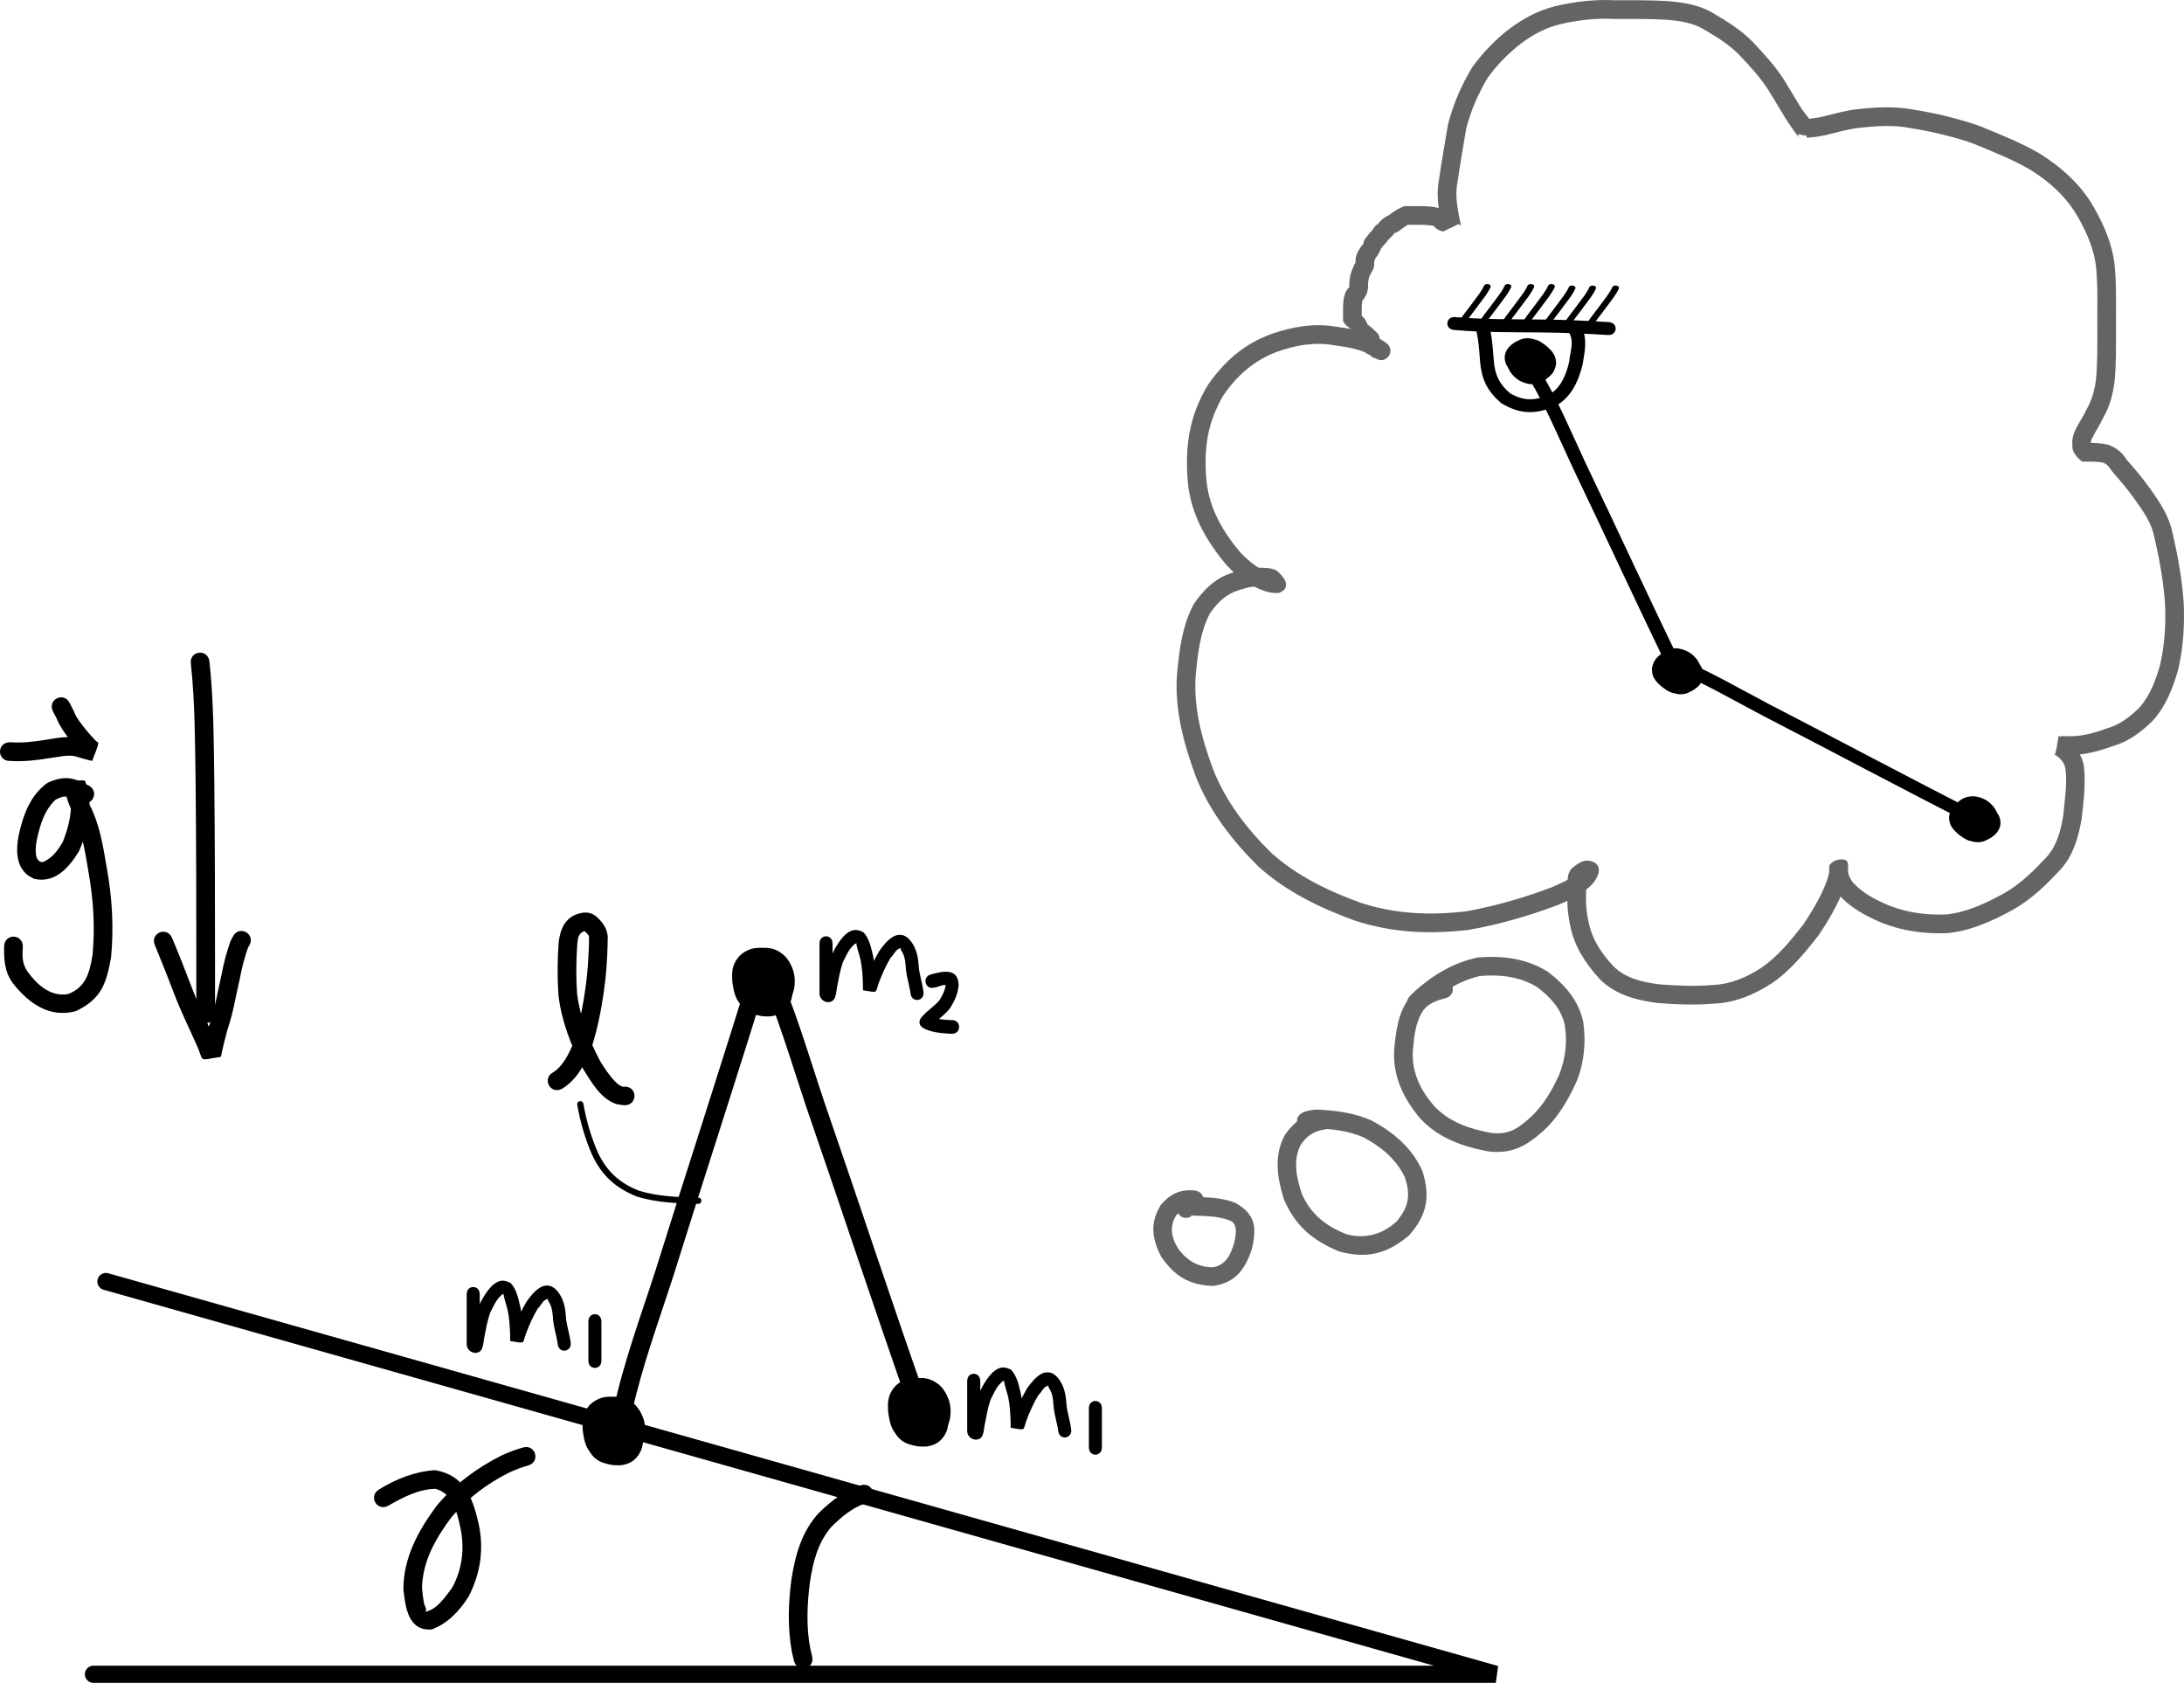 <?xml version="1.0" encoding="UTF-8" standalone="no"?>
<!-- Created with Inkscape (http://www.inkscape.org/) -->

<svg
   xmlns:dc="http://purl.org/dc/elements/1.1/"
   xmlns:cc="http://creativecommons.org/ns#"
   xmlns:rdf="http://www.w3.org/1999/02/22-rdf-syntax-ns#"
   xmlns:svg="http://www.w3.org/2000/svg"
   xmlns="http://www.w3.org/2000/svg"
   xmlns:sodipodi="http://sodipodi.sourceforge.net/DTD/sodipodi-0.dtd"
   xmlns:inkscape="http://www.inkscape.org/namespaces/inkscape"
   width="488.277"
   height="376.136"
   id="svg4163"
   version="1.1"
   inkscape:version="0.48.0 r9654"
   sodipodi:docname="SimplestWalkerPendulum.pdf">
  <defs
     id="defs4165" />
  <sodipodi:namedview
     inkscape:document-units="mm"
     pagecolor="#ffffff"
     bordercolor="#666666"
     borderopacity="1.0"
     inkscape:pageopacity="0.0"
     inkscape:pageshadow="2"
     inkscape:zoom="0.7176508"
     inkscape:cx="214.04169"
     inkscape:cy="280.86602"
     inkscape:current-layer="layer1"
     id="namedview4167"
     showgrid="false"
     fit-margin-top="0"
     fit-margin-left="0"
     fit-margin-right="0"
     fit-margin-bottom="0"
     inkscape:window-width="1280"
     inkscape:window-height="752"
     inkscape:window-x="0"
     inkscape:window-y="0"
     inkscape:window-maximized="0" />
  <g
     inkscape:label="Layer 1"
     inkscape:groupmode="layer"
     id="layer1"
     transform="translate(-312.139,-134.385)">
    <path
       style="fill:none;stroke:#000000;stroke-width:3.834;stroke-linecap:round;stroke-linejoin:miter;stroke-miterlimit:4;stroke-opacity:1;stroke-dasharray:none"
       d="m 333.031,508.604 313.523,0 -310.736,-87.786"
       id="path4680"
       inkscape:connector-curvature="0" />
    <path
       style="fill:#000000;fill-opacity:1;fill-rule:nonzero;stroke:none"
       id="path4682"
       d="m 505.657,470.389 c -2.973,0.982 -5.313,2.995 -7.522,5.129 -3.165,3.555 -4.224,7.951 -4.926,12.522 -0.618,4.927 -0.852,9.889 0.078,14.784 0.14,0.592 0.28,1.184 0.42,1.776 0.676,2.878 -3.394,3.833 -4.07,0.956 l 0,0 c -0.154,-0.658 -0.307,-1.316 -0.461,-1.974 -0.964,-5.367 -0.821,-10.787 -0.097,-16.186 0.864,-5.479 2.29,-10.704 6.158,-14.89 2.744,-2.632 5.702,-5.046 9.407,-6.173 2.868,-0.717 3.882,3.339 1.014,4.055 z"
       inkscape:connector-curvature="0" />
    <path
       style="fill:#000000;fill-opacity:1;fill-rule:nonzero;stroke:none"
       id="path4684"
       d="m 396.887,467.295 c 3.823,-2.353 8.011,-4.023 12.499,-4.313 6.652,1.129 8.404,6.125 9.771,12.007 1.219,5.671 0.39,11.137 -2.246,16.243 -2.029,3.195 -4.651,6.023 -8.25,7.349 -5.217,0.421 -5.874,-4.872 -6.326,-8.849 -0.047,-7.13 3.289,-13.182 7.401,-18.756 3.968,-4.747 8.963,-8.475 14.468,-11.245 1.565,-0.739 3.189,-1.335 4.85,-1.813 2.842,-0.811 3.99,3.208 1.147,4.02 l 0,0 c -1.415,0.4 -2.794,0.913 -4.129,1.533 -4.933,2.443 -9.395,5.802 -12.979,9.997 -3.509,4.693 -6.456,9.779 -6.602,15.804 0.154,1.43 0.199,2.283 0.494,3.638 0.098,0.452 0.465,0.86 0.426,1.321 -0.042,0.498 -0.484,-0.037 -0.052,0.378 2.595,-0.583 4.361,-3.374 5.857,-5.329 2.265,-4.163 2.835,-8.707 1.867,-13.362 -0.781,-3.51 -1.596,-7.613 -5.514,-8.76 -3.773,0.034 -7.32,1.878 -10.53,3.722 -2.535,1.521 -4.685,-2.064 -2.151,-3.585 z"
       inkscape:connector-curvature="0" />
    <path
       style="fill:#000000;fill-opacity:1;fill-rule:nonzero;stroke:none"
       id="path4690"
       d="m 358.948,282.13 c 0.976,8.859 0.969,17.798 1.098,26.7 0.151,13.917 0.158,27.836 0.166,41.754 8e-4,7.073 9.5e-4,3.646 -2.5e-4,10.283 -5.4e-4,2.956 -4.181,2.955 -4.18,-7.6e-4 l 0,0 c 0.001,-6.635 0.001,-3.209 2.6e-4,-10.279 -0.008,-13.899 -0.015,-27.798 -0.166,-41.695 -0.126,-8.693 -0.124,-17.419 -1.042,-26.073 -0.486,-2.916 3.637,-3.603 4.123,-0.687 z"
       inkscape:connector-curvature="0" />
    <path
       style="fill:#000000;fill-opacity:1;fill-rule:nonzero;stroke:none"
       id="path4692"
       d="m 350.562,343.911 c 1.496,3.531 2.888,7.108 4.26,10.69 1.475,3.956 3.36,7.739 5.075,11.592 0.461,1.052 0.919,2.104 1.355,3.166 0.039,0.095 0.218,0.278 0.116,0.285 -1.296,0.096 -2.599,-0.003 -3.899,-0.004 0.401,-2.023 0.941,-4.037 1.445,-6.046 1.287,-3.747 1.894,-7.667 2.79,-11.516 0.464,-2.517 1.118,-4.941 1.967,-7.35 0.189,-0.359 0.378,-0.717 0.567,-1.076 1.442,-2.58 5.091,-0.541 3.649,2.039 l 0,0 c -0.091,0.143 -0.183,0.286 -0.274,0.428 -0.8,2.263 -1.405,4.536 -1.837,6.906 -0.902,3.872 -1.512,7.818 -2.808,11.587 -0.501,1.987 -1.075,3.982 -1.43,5.983 -5.396,0.824 -3.623,1.292 -5.46,-2.704 -1.745,-3.922 -3.662,-7.771 -5.16,-11.798 -1.322,-3.455 -2.673,-6.9 -4.095,-10.314 -1.322,-2.644 2.417,-4.513 3.739,-1.869 z"
       inkscape:connector-curvature="0" />
    <path
       style="fill:#000000;fill-opacity:1;fill-rule:nonzero;stroke:none"
       id="path4704"
       d="m 330.036,313.666 c -2.38,-1.164 -3.093,-1.84 -5.483,-0.534 -2.494,2.337 -3.438,5.576 -4.149,8.806 -0.241,1.206 -0.905,5.01 1.236,5.15 2.131,-0.799 3.425,-2.637 4.537,-4.524 1.155,-2.898 2.024,-6.111 1.793,-9.256 -0.479,-3.404 -2.191,-2.929 2.877,-2.369 0.036,-0.045 0.079,-0.185 0.109,-0.135 0.234,0.395 0.165,0.906 0.302,1.344 0.173,0.553 0.672,1.595 0.876,2.044 2.293,4.417 3.041,9.281 3.866,14.124 1.212,6.633 1.613,13.33 0.969,20.038 -1.063,5.96 -2.193,9.301 -7.832,12.016 -5.974,1.657 -10.693,-1.82 -14.195,-6.321 -1.813,-2.55 -1.934,-5.186 -1.877,-8.176 0.114,-2.954 4.291,-2.792 4.177,0.161 l 0,0 c -0.139,2.043 -0.182,3.707 1.032,5.491 2.156,2.957 5.199,5.755 9.135,5.038 3.926,-1.601 4.708,-4.64 5.398,-8.617 0.636,-6.336 0.2,-12.663 -0.93,-18.928 -0.766,-4.497 -1.409,-9.017 -3.558,-13.113 -0.974,-2.184 -2.057,-4.557 -1.154,-6.946 1.297,-0.042 2.596,-0.222 3.89,-0.124 0.28,0.021 1.124,3.951 1.09,4.266 0.141,3.997 -0.709,8.002 -2.394,11.632 -2.24,3.614 -5.321,7.147 -10,6.085 -0.54,-0.329 -1.143,-0.573 -1.621,-0.987 -2.533,-2.196 -2.387,-5.839 -1.806,-8.805 1.014,-4.48 2.531,-8.864 6.418,-11.661 3.697,-1.654 5.701,-1.289 9.164,0.563 2.644,1.322 0.774,5.061 -1.869,3.739 z"
       inkscape:connector-curvature="0" />
    <path
       style="fill:#000000;fill-opacity:1;fill-rule:nonzero;stroke:none"
       id="path4712"
       d="m 314.356,300.285 c 2.829,0.198 5.574,-0.142 8.353,-0.603 2.465,-0.42 4.876,-0.822 7.345,-0.296 1.009,0.321 2.03,0.604 3.057,0.863 0.084,0.019 0.166,0.044 0.25,0.066 -0.701,1.082 -1.216,2.31 -2.103,3.245 -0.104,0.109 -2.79,-3.007 -2.873,-3.096 -1.487,-1.758 -2.821,-3.586 -3.694,-5.723 -0.449,-0.791 -0.206,-0.342 -0.711,-1.356 -1.315,-2.647 2.429,-4.507 3.744,-1.86 l 0,0 c 0.518,1.047 0.234,0.483 0.858,1.688 0.616,1.692 1.805,3.036 2.897,4.44 0.738,0.822 1.41,1.649 2.197,2.426 0.148,0.146 0.49,0.234 0.447,0.438 -0.287,1.359 -0.913,2.623 -1.369,3.935 -0.225,-0.041 -0.448,-0.091 -0.669,-0.15 -0.993,-0.252 -1.986,-0.513 -2.958,-0.84 -1.898,-0.482 -3.823,0.129 -5.734,0.343 -3.002,0.498 -5.984,0.851 -9.037,0.659 -2.956,0 -2.956,-4.18 0,-4.18 z"
       inkscape:connector-curvature="0" />
    <path
       style="fill:#000000;fill-opacity:1;fill-rule:nonzero;stroke:none"
       id="path4714"
       d="m 449.23,449.719 c 2.283,-10.766 6.155,-21.119 9.522,-31.576 7.228,-23.162 14.827,-46.207 21.903,-69.416 0.862,-2.827 4.861,-1.608 3.999,1.219 l 0,0 c -7.083,23.23 -14.687,46.295 -21.923,69.478 -3.292,10.222 -7.06,20.342 -9.358,30.85 -0.392,2.93 -4.536,2.375 -4.143,-0.555 z"
       inkscape:connector-curvature="0" />
    <path
       inkscape:connector-curvature="0"
       d="m 485.274,349.395 c 4.553,10.02 7.581,20.65 11.078,31.064 7.93,22.931 15.492,45.988 23.573,68.867 0.984,2.787 -2.957,4.179 -3.942,1.392 l 0,0 c -8.087,-22.9 -15.658,-45.976 -23.594,-68.928 -3.418,-10.181 -6.392,-20.561 -10.779,-30.382 -1.423,-2.591 2.241,-4.603 3.664,-2.013 z"
       id="path4716"
       style="fill:#000000;fill-opacity:1;fill-rule:nonzero;stroke:none" />
    <path
       style="fill:#000000;fill-opacity:1;fill-rule:nonzero;stroke:none"
       id="path4722"
       d="m 485.432,360.382 c -0.63,0.137 -1.272,0.188 -1.912,0.223 -1.241,0.049 -2.337,-0.366 -3.431,-0.971 -1.046,-0.63 -1.947,-1.509 -2.591,-2.624 -0.128,-0.222 -0.23,-0.462 -0.345,-0.693 -0.602,-1.399 -0.736,-2.819 -0.356,-4.324 0.06,-0.24 0.155,-0.467 0.233,-0.7 0.626,-1.465 1.523,-2.541 2.832,-3.29 0.228,-0.131 0.475,-0.217 0.713,-0.326 1.419,-0.525 2.956,-0.508 4.338,0.159 0.281,0.136 0.546,0.31 0.818,0.465 1.447,1.083 2.121,2.245 2.697,4.021 0.139,0.578 0.284,1.155 0.402,1.739 0.373,1.941 -0.253,3.509 -1.583,4.76 -0.046,0.04 -0.182,0.164 -0.138,0.121 0.517,-0.515 -0.375,0.379 -0.439,0.442 -0.465,0.475 -1.01,0.828 -1.575,1.132 -0.125,0.059 -0.251,0.117 -0.375,0.177 -0.055,0.027 0.203,-0.13 0.167,-0.076 -0.04,0.061 -0.121,0.071 -0.184,0.101 -0.49,0.234 -0.962,0.394 -1.482,0.519 -1.1,0.259 -2.173,0.024 -3.211,-0.382 -0.797,-0.359 -1.535,-0.894 -2.104,-1.616 -0.135,-0.172 -0.257,-0.356 -0.386,-0.534 -0.659,-1.044 -0.914,-2.239 -1.001,-3.485 -0.038,-1.155 0.19,-2.234 0.656,-3.266 0.559,-1.179 1.366,-1.942 2.387,-2.608 0.708,-0.414 1.461,-0.693 2.241,-0.88 0.629,-0.132 1.27,-0.141 1.908,-0.145 0.908,0.025 1.804,0.248 2.61,0.723 0.174,0.102 0.336,0.227 0.504,0.341 0.72,0.51 1.252,1.238 1.718,2.017 0.536,0.967 0.701,2.067 0.754,3.179 0.016,0.511 0.014,1.022 0.013,1.533 -0.039,0.7 -0.115,1.4 -0.386,2.046 -0.146,0.348 -0.338,0.669 -0.517,0.997 -0.111,0.202 -0.559,0.718 -0.589,0.754 -0.852,0.931 -1.82,1.344 -2.972,1.578 -0.71,0.114 -1.423,0.099 -2.136,0.045 -0.281,-0.018 -0.601,-0.128 -0.864,-0.154 -0.754,-0.13 -1.348,-0.379 -2.035,-0.76 -0.528,-0.271 -1.001,-0.653 -1.451,-1.058 -0.57,-0.504 -1.013,-1.113 -1.431,-1.77 -0.432,-0.797 -0.683,-1.666 -0.837,-2.575 -0.016,-0.133 -0.033,-0.266 -0.047,-0.399 -0.01,-0.093 0.025,0.185 0.035,0.278 0.001,0.012 -0.007,-0.022 -0.01,-0.034 -0.018,-0.079 -0.036,-0.158 -0.051,-0.237 -0.067,-0.341 -0.062,-0.339 -0.113,-0.691 -0.067,-0.531 -0.08,-1.067 -0.086,-1.603 -0.029,-0.707 0.069,-1.407 0.251,-2.084 0.244,-0.842 0.691,-1.556 1.222,-2.202 0.585,-0.685 1.294,-1.121 2.071,-1.475 -0.024,0.009 -0.048,0.02 -0.073,0.028 -0.007,0.002 0.013,-0.008 0.02,-0.011 0.105,-0.048 0.21,-0.1 0.317,-0.143 0.357,-0.141 0.704,-0.231 1.075,-0.31 0.413,-0.074 0.832,-0.092 1.25,-0.095 0.228,-4e-4 0.457,8.2e-4 0.685,10e-4 0.183,4.1e-4 0.366,5.4e-4 0.549,6.8e-4 0.559,-0.025 1.111,0.063 1.654,0.206 0.178,0.049 0.644,0.201 1.087,0.418 0.448,0.232 0.819,0.491 1.292,0.863 0.652,0.51 1.164,1.282 1.481,1.811 0.194,0.32 0.371,0.744 0.575,1.217 0.304,0.711 0.452,1.477 0.519,2.255 0.057,0.632 0.012,1.257 -0.039,1.887 -0.078,0.575 -0.251,1.197 -0.423,1.686 0.021,-0.063 0.082,-0.253 0.063,-0.189 -0.117,0.39 -0.246,0.763 -0.388,1.144 -0.298,0.879 -0.829,1.613 -1.457,2.23 -0.576,0.574 -1.277,0.933 -1.992,1.233 -0.723,0.281 -1.483,0.354 -2.243,0.381 -0.993,0.064 -1.94,-0.251 -2.851,-0.647 -0.168,-0.09 -0.339,-0.173 -0.503,-0.271 -0.324,-0.191 -0.623,-0.418 -0.937,-0.627 -0.02,-0.013 0.037,0.032 0.056,0.049 -4.791,-2.839 -1.17,-10.354 3.62,-7.514 l 0,0 c 0.262,0.164 0.548,0.333 0.801,0.522 0.026,0.02 -0.148,-0.062 -0.092,-0.027 -0.138,-0.021 0.088,0.038 0.065,0.037 -0.095,-0.005 -0.189,-0.024 -0.283,-0.036 -0.082,4e-4 -0.165,0.002 -0.247,10e-4 -0.049,-5.4e-4 0.098,-0.002 0.147,-0.002 0.389,-0.01 0.1,0.002 -0.079,0.097 -0.056,0.028 -0.223,0.12 -0.167,0.09 0.264,-0.139 0.166,-0.121 -0.157,0.127 -0.071,0.055 -0.134,0.121 -0.202,0.179 -0.025,0.022 0.049,-0.046 0.074,-0.069 -0.256,0.274 -0.404,0.54 -0.606,0.883 -0.04,0.068 -0.05,0.153 -0.087,0.223 -0.027,0.052 0.041,-0.112 0.062,-0.167 0.027,-0.071 0.013,-0.2 0.082,-0.213 0.066,-0.013 -0.04,0.143 -0.068,0.211 -0.023,0.058 0.037,-0.121 0.056,-0.181 0.025,-0.079 0.045,-0.159 0.076,-0.235 0.019,-0.046 -0.026,0.098 -0.04,0.146 0.044,-0.147 0.087,-0.294 0.131,-0.441 0.194,-0.543 0.062,-0.181 0.04,-0.096 -0.062,0.242 -0.123,0.565 -0.059,0.237 0.01,-0.052 0.014,-0.106 0.03,-0.156 0.011,-0.033 -0.009,0.07 -0.013,0.105 -0.055,1.158 -0.015,0.228 -0.021,0.137 0.038,0.221 0.085,0.44 0.184,0.64 -0.017,-0.04 -0.196,-0.462 -0.19,-0.463 0.089,-0.011 0.079,0.179 0.123,0.266 0.023,0.046 0.1,0.177 0.076,0.133 -0.128,-0.234 -0.208,-0.362 -0.129,-0.233 0.257,0.393 -0.141,-0.214 -0.117,-0.189 0.126,0.135 0.212,0.308 0.328,0.453 0.066,0.082 0.163,0.132 0.216,0.225 0.028,0.049 -0.802,-0.827 0.132,0.091 -0.093,-0.074 -0.389,-0.266 -0.284,-0.215 0.121,0.06 0.237,0.135 0.346,0.219 0.003,0.002 -0.702,-0.408 0.008,-0.01 -0.215,-0.105 -0.568,-0.283 0.476,0.14 0.271,0.11 -0.368,-0.103 -0.505,-0.14 0.465,0.106 0.065,0.027 0.802,0.099 0.037,0.004 -0.074,0 -0.11,0 -0.065,0 -0.154,0 -0.22,-1e-5 -0.03,0 -0.06,-10e-6 -0.09,-10e-6 -0.189,-6e-5 -0.377,-1.4e-4 -0.566,-6.8e-4 -0.205,-5.4e-4 -0.41,-0.001 -0.614,-0.002 -0.069,2.7e-4 -0.253,0.008 -0.02,-0.024 0.143,-0.037 0.254,-0.074 0.394,-0.135 0.033,-0.015 0.13,-0.065 0.097,-0.049 -0.388,0.187 0.021,-4.1e-4 -0.494,0.23 0.648,-0.321 0.376,-0.188 0.96,-0.761 -0.032,0.034 0.053,-0.08 0.077,-0.122 0.168,-0.294 0.3,-0.571 0.386,-0.914 0.073,-0.319 0.065,-0.569 0.096,-0.929 0.034,-0.385 -0.035,0.751 6.1e-4,0.378 0.001,0.152 0.008,0.315 0.004,0.461 -0.064,-0.216 0.314,1.354 0.161,0.904 -0.019,-0.075 -0.026,-0.108 -0.052,-0.187 -0.035,-0.106 -0.078,-0.198 -0.059,-0.148 0.086,0.23 0.172,0.367 -0.137,-0.233 -0.072,-0.103 -0.141,-0.209 -0.215,-0.31 -0.027,-0.036 -0.117,-0.136 -0.089,-0.101 0.684,0.823 -0.258,-0.284 0.158,0.191 -0.368,-0.218 0.138,0.096 0.16,0.095 -0.627,-0.309 0.895,0.436 -0.472,-0.178 -0.003,-0.002 1.172,0.375 -0.202,-0.008 0.259,0.036 0.547,0.077 0.788,0.144 -0.636,-0.007 0.048,-0.032 0.177,-0.01 0.007,10e-4 -0.012,0.006 -0.018,0.008 -0.476,0.132 -0.93,0.371 -1.273,0.771 -0.089,0.117 -0.178,0.234 -0.268,0.351 -0.006,0.007 0.021,-0.03 0.017,-0.022 -0.327,0.696 -0.575,1.136 -0.555,1.922 0.001,-0.374 0.003,-0.747 -0.004,-1.121 -4.9e-4,-0.035 -0.009,-0.138 0.001,-0.105 0.112,0.344 0.166,0.71 0.378,1.008 0.124,0.189 0.24,0.372 0.562,0.606 0.372,0.224 0.757,0.404 1.189,0.367 -0.097,5.5e-4 -0.706,0.026 -0.467,-0.015 0.426,-0.149 -0.428,0.173 0.012,-0.035 0.326,-0.265 0.568,-0.602 0.74,-1.007 -0.016,0.035 -0.059,0.144 -0.049,0.106 0.135,-0.477 0.262,-0.767 0.195,-1.25 -0.002,0.087 -0.056,-0.164 -0.087,-0.244 -0.142,-0.37 -0.154,-0.343 -0.393,-0.748 -0.249,-0.308 -0.539,-0.604 -0.903,-0.732 -0.304,-0.095 -0.704,-0.151 -1.06,-0.039 -0.155,0.055 -0.292,0.127 -0.441,0.203 -0.032,0.017 0.064,-0.035 0.096,-0.052 0.507,-0.268 0.594,-0.319 0.382,-0.196 0.017,-0.009 0.037,-0.039 0.052,-0.026 0.014,0.012 -0.031,0.02 -0.046,0.032 -0.055,0.041 -0.11,0.083 -0.165,0.124 -0.02,0.015 0.077,-0.063 0.059,-0.045 -0.063,0.064 -0.128,0.125 -0.195,0.183 -0.043,0.037 0.082,-0.081 0.123,-0.121 0.287,-0.279 0.57,-0.547 0.86,-0.824 -0.635,0.644 -1.167,1.591 -1.194,2.576 -0.011,0.409 0.049,0.818 0.07,1.227 8.7e-4,0.018 -0.007,-0.035 -0.01,-0.052 -0.06,-0.308 -0.159,-0.669 -0.201,-0.926 0.167,0.317 0.484,0.528 0.765,0.704 0.431,0.175 0.934,0.225 1.357,-0.019 0.427,-0.29 0.739,-0.615 0.89,-1.148 0.155,-0.67 0.182,-1.435 -0.138,-2.052 -0.138,-0.215 -0.248,-0.339 -0.444,-0.471 -0.01,-0.007 0.129,0.115 -0.003,0.039 0.26,0.151 0.184,0.105 -0.099,0.041 -0.024,-0.005 0.093,0.02 0.069,0.022 -0.075,0.005 -0.151,-0.008 -0.226,-0.011 -0.048,0.004 -0.095,0.008 -0.143,0.013 0.257,-0.013 0.514,-0.026 0.769,-0.067 5.326,-1.181 6.833,7.173 1.507,8.355 z"
       inkscape:connector-curvature="0" />
    <path
       inkscape:connector-curvature="0"
       d="m 451.99,460.709 c -0.63,0.137 -1.272,0.188 -1.912,0.223 -1.241,0.049 -2.337,-0.366 -3.431,-0.971 -1.046,-0.63 -1.947,-1.509 -2.591,-2.624 -0.128,-0.222 -0.23,-0.462 -0.345,-0.693 -0.602,-1.399 -0.736,-2.819 -0.356,-4.324 0.06,-0.24 0.155,-0.467 0.233,-0.7 0.626,-1.465 1.523,-2.541 2.832,-3.29 0.228,-0.131 0.475,-0.217 0.713,-0.326 1.419,-0.525 2.956,-0.508 4.338,0.159 0.281,0.136 0.546,0.31 0.818,0.465 1.447,1.083 2.121,2.245 2.697,4.021 0.139,0.578 0.284,1.155 0.402,1.739 0.373,1.941 -0.253,3.509 -1.583,4.76 -0.046,0.04 -0.182,0.164 -0.138,0.121 0.517,-0.515 -0.375,0.379 -0.439,0.442 -0.465,0.475 -1.01,0.828 -1.575,1.132 -0.125,0.059 -0.251,0.117 -0.375,0.177 -0.055,0.027 0.203,-0.13 0.167,-0.076 -0.04,0.061 -0.121,0.071 -0.184,0.101 -0.49,0.234 -0.962,0.394 -1.482,0.519 -1.1,0.259 -2.173,0.024 -3.211,-0.382 -0.797,-0.359 -1.535,-0.894 -2.104,-1.616 -0.135,-0.172 -0.257,-0.356 -0.386,-0.534 -0.659,-1.044 -0.914,-2.239 -1.001,-3.485 -0.038,-1.155 0.19,-2.234 0.656,-3.266 0.559,-1.179 1.366,-1.942 2.387,-2.608 0.708,-0.414 1.461,-0.693 2.241,-0.88 0.629,-0.132 1.27,-0.141 1.908,-0.145 0.908,0.025 1.804,0.248 2.61,0.723 0.174,0.102 0.336,0.227 0.504,0.341 0.72,0.51 1.252,1.238 1.718,2.017 0.536,0.967 0.701,2.067 0.754,3.179 0.016,0.511 0.014,1.022 0.013,1.533 -0.039,0.7 -0.115,1.4 -0.386,2.046 -0.146,0.348 -0.338,0.669 -0.517,0.997 -0.111,0.202 -0.559,0.718 -0.589,0.754 -0.852,0.931 -1.82,1.344 -2.972,1.578 -0.71,0.114 -1.423,0.099 -2.136,0.045 -0.281,-0.018 -0.601,-0.128 -0.864,-0.154 -0.754,-0.13 -1.348,-0.379 -2.035,-0.76 -0.528,-0.271 -1.001,-0.653 -1.451,-1.058 -0.57,-0.504 -1.013,-1.113 -1.431,-1.77 -0.432,-0.797 -0.683,-1.666 -0.837,-2.575 -0.016,-0.133 -0.033,-0.266 -0.047,-0.399 -0.01,-0.093 0.025,0.185 0.035,0.278 0.001,0.012 -0.007,-0.022 -0.01,-0.034 -0.018,-0.079 -0.036,-0.158 -0.051,-0.237 -0.067,-0.341 -0.062,-0.339 -0.113,-0.691 -0.067,-0.531 -0.08,-1.067 -0.086,-1.603 -0.029,-0.707 0.069,-1.407 0.251,-2.084 0.244,-0.842 0.691,-1.556 1.222,-2.202 0.585,-0.685 1.294,-1.121 2.071,-1.475 -0.024,0.009 -0.048,0.02 -0.073,0.028 -0.007,0.002 0.013,-0.008 0.02,-0.011 0.105,-0.048 0.21,-0.1 0.317,-0.143 0.357,-0.141 0.704,-0.231 1.075,-0.31 0.413,-0.074 0.832,-0.092 1.25,-0.095 0.228,-4e-4 0.457,8.2e-4 0.685,10e-4 0.183,4.1e-4 0.366,5.4e-4 0.549,6.8e-4 0.559,-0.025 1.111,0.063 1.654,0.206 0.178,0.049 0.644,0.201 1.087,0.418 0.448,0.232 0.819,0.491 1.292,0.863 0.652,0.51 1.164,1.282 1.481,1.811 0.194,0.32 0.371,0.744 0.575,1.217 0.304,0.711 0.452,1.477 0.519,2.255 0.057,0.632 0.012,1.257 -0.039,1.887 -0.078,0.575 -0.251,1.197 -0.423,1.686 0.021,-0.063 0.082,-0.253 0.063,-0.189 -0.117,0.39 -0.246,0.763 -0.388,1.144 -0.298,0.879 -0.829,1.613 -1.457,2.23 -0.576,0.574 -1.277,0.933 -1.992,1.233 -0.723,0.281 -1.483,0.354 -2.243,0.381 -0.993,0.064 -1.94,-0.251 -2.851,-0.647 -0.168,-0.09 -0.339,-0.173 -0.503,-0.271 -0.324,-0.191 -0.623,-0.418 -0.937,-0.627 -0.02,-0.013 0.037,0.032 0.056,0.049 -4.791,-2.839 -1.17,-10.354 3.62,-7.514 l 0,0 c 0.262,0.164 0.548,0.333 0.801,0.522 0.026,0.02 -0.148,-0.062 -0.092,-0.027 -0.138,-0.021 0.088,0.038 0.065,0.037 -0.095,-0.005 -0.189,-0.024 -0.283,-0.036 -0.082,4e-4 -0.165,0.002 -0.247,10e-4 -0.049,-5.4e-4 0.098,-0.002 0.147,-0.002 0.389,-0.01 0.1,0.002 -0.079,0.097 -0.056,0.028 -0.223,0.12 -0.167,0.09 0.264,-0.139 0.166,-0.121 -0.157,0.127 -0.071,0.055 -0.134,0.121 -0.202,0.179 -0.025,0.022 0.049,-0.046 0.074,-0.069 -0.256,0.274 -0.404,0.54 -0.606,0.883 -0.04,0.068 -0.05,0.153 -0.087,0.223 -0.027,0.052 0.041,-0.112 0.062,-0.167 0.027,-0.071 0.013,-0.2 0.082,-0.213 0.066,-0.013 -0.04,0.143 -0.068,0.211 -0.023,0.058 0.037,-0.121 0.056,-0.181 0.025,-0.079 0.045,-0.159 0.076,-0.235 0.019,-0.046 -0.026,0.098 -0.04,0.146 0.044,-0.147 0.087,-0.294 0.131,-0.441 0.194,-0.543 0.062,-0.181 0.04,-0.096 -0.062,0.242 -0.123,0.565 -0.059,0.237 0.01,-0.052 0.014,-0.106 0.03,-0.156 0.011,-0.033 -0.009,0.07 -0.013,0.105 -0.055,1.158 -0.015,0.228 -0.021,0.137 0.038,0.221 0.085,0.44 0.184,0.64 -0.017,-0.04 -0.196,-0.462 -0.19,-0.463 0.089,-0.011 0.079,0.179 0.123,0.266 0.023,0.046 0.1,0.177 0.076,0.133 -0.128,-0.234 -0.208,-0.362 -0.129,-0.233 0.257,0.393 -0.141,-0.214 -0.117,-0.189 0.126,0.135 0.212,0.308 0.328,0.453 0.066,0.082 0.163,0.132 0.216,0.225 0.028,0.049 -0.802,-0.827 0.132,0.091 -0.093,-0.074 -0.389,-0.266 -0.284,-0.215 0.121,0.06 0.237,0.135 0.346,0.219 0.003,0.002 -0.702,-0.408 0.008,-0.01 -0.215,-0.105 -0.568,-0.283 0.476,0.14 0.271,0.11 -0.368,-0.103 -0.505,-0.14 0.465,0.106 0.065,0.027 0.802,0.099 0.037,0.004 -0.074,0 -0.11,0 -0.065,0 -0.154,0 -0.22,-1e-5 -0.03,0 -0.06,-10e-6 -0.09,-10e-6 -0.189,-6e-5 -0.377,-1.4e-4 -0.566,-6.8e-4 -0.205,-5.4e-4 -0.41,-0.001 -0.614,-0.002 -0.069,2.7e-4 -0.253,0.008 -0.02,-0.024 0.143,-0.037 0.254,-0.074 0.394,-0.135 0.033,-0.015 0.13,-0.065 0.097,-0.049 -0.388,0.187 0.021,-4.1e-4 -0.494,0.23 0.648,-0.321 0.376,-0.188 0.96,-0.761 -0.032,0.034 0.053,-0.08 0.077,-0.122 0.168,-0.294 0.3,-0.571 0.386,-0.914 0.073,-0.319 0.065,-0.569 0.096,-0.929 0.034,-0.385 -0.035,0.751 6.1e-4,0.378 10e-4,0.152 0.008,0.315 0.004,0.461 -0.064,-0.216 0.314,1.354 0.161,0.904 -0.019,-0.075 -0.026,-0.108 -0.052,-0.187 -0.035,-0.106 -0.078,-0.198 -0.059,-0.148 0.086,0.23 0.172,0.367 -0.137,-0.233 -0.072,-0.103 -0.141,-0.209 -0.215,-0.31 -0.027,-0.036 -0.117,-0.136 -0.089,-0.101 0.684,0.823 -0.258,-0.284 0.158,0.191 -0.368,-0.218 0.138,0.096 0.16,0.095 -0.627,-0.309 0.895,0.436 -0.472,-0.178 -0.003,-0.002 1.172,0.375 -0.202,-0.008 0.259,0.036 0.547,0.077 0.788,0.144 -0.636,-0.007 0.048,-0.032 0.177,-0.01 0.007,10e-4 -0.012,0.006 -0.018,0.008 -0.476,0.132 -0.93,0.371 -1.273,0.771 -0.089,0.117 -0.178,0.234 -0.268,0.351 -0.006,0.007 0.021,-0.03 0.017,-0.022 -0.327,0.696 -0.575,1.136 -0.555,1.922 0.001,-0.374 0.003,-0.747 -0.004,-1.121 -4.9e-4,-0.035 -0.009,-0.138 10e-4,-0.105 0.112,0.344 0.166,0.71 0.378,1.008 0.124,0.189 0.24,0.372 0.562,0.606 0.372,0.224 0.757,0.404 1.189,0.367 -0.097,5.5e-4 -0.706,0.026 -0.467,-0.015 0.426,-0.149 -0.428,0.173 0.012,-0.035 0.326,-0.265 0.568,-0.602 0.74,-1.007 -0.016,0.035 -0.059,0.144 -0.049,0.106 0.135,-0.477 0.262,-0.767 0.195,-1.25 -0.002,0.087 -0.056,-0.164 -0.087,-0.244 -0.142,-0.37 -0.154,-0.343 -0.393,-0.748 -0.249,-0.308 -0.539,-0.604 -0.903,-0.732 -0.304,-0.095 -0.704,-0.151 -1.06,-0.039 -0.155,0.055 -0.292,0.127 -0.441,0.203 -0.032,0.017 0.064,-0.035 0.096,-0.052 0.507,-0.268 0.594,-0.319 0.382,-0.196 0.017,-0.009 0.037,-0.039 0.052,-0.026 0.014,0.012 -0.031,0.02 -0.046,0.032 -0.055,0.041 -0.11,0.083 -0.165,0.124 -0.02,0.015 0.077,-0.063 0.059,-0.045 -0.063,0.064 -0.128,0.125 -0.195,0.183 -0.043,0.037 0.082,-0.081 0.123,-0.121 0.287,-0.279 0.57,-0.547 0.86,-0.824 -0.635,0.644 -1.167,1.591 -1.194,2.576 -0.011,0.409 0.049,0.818 0.07,1.227 8.7e-4,0.018 -0.007,-0.035 -0.01,-0.052 -0.06,-0.308 -0.159,-0.669 -0.201,-0.926 0.167,0.317 0.484,0.528 0.765,0.704 0.431,0.175 0.934,0.225 1.357,-0.019 0.427,-0.29 0.739,-0.615 0.89,-1.148 0.155,-0.67 0.182,-1.435 -0.138,-2.052 -0.138,-0.215 -0.248,-0.339 -0.444,-0.471 -0.01,-0.007 0.129,0.115 -0.003,0.039 0.26,0.151 0.184,0.105 -0.099,0.041 -0.024,-0.005 0.093,0.02 0.069,0.022 -0.075,0.005 -0.151,-0.008 -0.226,-0.011 -0.048,0.004 -0.095,0.008 -0.143,0.013 0.257,-0.013 0.514,-0.026 0.769,-0.067 5.326,-1.181 6.833,7.173 1.507,8.355 z"
       id="path4724"
       style="fill:#000000;fill-opacity:1;fill-rule:nonzero;stroke:none" />
    <path
       style="fill:#000000;fill-opacity:1;fill-rule:nonzero;stroke:none"
       id="path4726"
       d="m 520.268,456.529 c -0.63,0.137 -1.272,0.188 -1.912,0.223 -1.241,0.049 -2.337,-0.366 -3.431,-0.971 -1.046,-0.63 -1.947,-1.509 -2.591,-2.624 -0.128,-0.222 -0.23,-0.462 -0.345,-0.693 -0.602,-1.399 -0.736,-2.819 -0.356,-4.324 0.06,-0.24 0.155,-0.467 0.233,-0.7 0.626,-1.465 1.523,-2.541 2.832,-3.29 0.228,-0.131 0.475,-0.217 0.713,-0.326 1.419,-0.525 2.956,-0.508 4.338,0.159 0.281,0.136 0.546,0.31 0.818,0.465 1.447,1.083 2.121,2.245 2.697,4.021 0.139,0.578 0.284,1.155 0.402,1.739 0.373,1.941 -0.253,3.509 -1.583,4.76 -0.046,0.04 -0.182,0.164 -0.138,0.121 0.517,-0.515 -0.375,0.379 -0.439,0.442 -0.465,0.475 -1.01,0.828 -1.575,1.132 -0.125,0.059 -0.251,0.117 -0.375,0.177 -0.055,0.027 0.203,-0.13 0.167,-0.076 -0.04,0.061 -0.121,0.071 -0.184,0.101 -0.49,0.234 -0.962,0.394 -1.482,0.519 -1.1,0.259 -2.173,0.024 -3.211,-0.382 -0.797,-0.359 -1.535,-0.894 -2.104,-1.616 -0.135,-0.172 -0.257,-0.356 -0.386,-0.534 -0.659,-1.044 -0.914,-2.239 -1.001,-3.485 -0.038,-1.155 0.19,-2.234 0.656,-3.266 0.559,-1.179 1.366,-1.942 2.387,-2.608 0.708,-0.414 1.461,-0.693 2.241,-0.88 0.629,-0.132 1.27,-0.141 1.908,-0.145 0.908,0.025 1.804,0.248 2.61,0.723 0.174,0.102 0.336,0.227 0.504,0.341 0.72,0.51 1.252,1.238 1.718,2.017 0.536,0.967 0.701,2.067 0.754,3.179 0.016,0.511 0.014,1.022 0.013,1.533 -0.039,0.7 -0.115,1.4 -0.386,2.046 -0.146,0.348 -0.338,0.669 -0.517,0.997 -0.111,0.202 -0.559,0.718 -0.589,0.754 -0.852,0.931 -1.82,1.344 -2.972,1.578 -0.71,0.114 -1.423,0.099 -2.136,0.045 -0.281,-0.018 -0.601,-0.128 -0.864,-0.154 -0.754,-0.13 -1.348,-0.379 -2.035,-0.76 -0.528,-0.271 -1.001,-0.653 -1.451,-1.058 -0.57,-0.504 -1.013,-1.113 -1.431,-1.77 -0.432,-0.797 -0.683,-1.666 -0.837,-2.575 -0.016,-0.133 -0.033,-0.266 -0.047,-0.399 -0.01,-0.093 0.025,0.185 0.035,0.278 10e-4,0.012 -0.007,-0.022 -0.01,-0.034 -0.018,-0.079 -0.036,-0.158 -0.051,-0.237 -0.067,-0.341 -0.062,-0.339 -0.113,-0.691 -0.067,-0.531 -0.08,-1.067 -0.086,-1.603 -0.029,-0.707 0.069,-1.407 0.251,-2.084 0.244,-0.842 0.691,-1.556 1.222,-2.202 0.585,-0.685 1.294,-1.121 2.071,-1.475 -0.024,0.009 -0.048,0.02 -0.073,0.028 -0.007,0.002 0.013,-0.008 0.02,-0.011 0.105,-0.048 0.21,-0.1 0.317,-0.143 0.357,-0.141 0.704,-0.231 1.075,-0.31 0.413,-0.074 0.832,-0.092 1.25,-0.095 0.228,-4e-4 0.457,8.2e-4 0.685,0.001 0.183,4.1e-4 0.366,5.4e-4 0.549,6.8e-4 0.559,-0.025 1.111,0.063 1.654,0.206 0.178,0.049 0.644,0.201 1.087,0.418 0.448,0.232 0.819,0.491 1.292,0.863 0.652,0.51 1.164,1.282 1.481,1.811 0.194,0.32 0.371,0.744 0.575,1.217 0.304,0.711 0.452,1.477 0.519,2.255 0.057,0.632 0.012,1.257 -0.039,1.887 -0.078,0.575 -0.251,1.197 -0.423,1.686 0.021,-0.063 0.082,-0.253 0.063,-0.189 -0.117,0.39 -0.246,0.763 -0.388,1.144 -0.298,0.879 -0.829,1.613 -1.457,2.23 -0.576,0.574 -1.277,0.933 -1.992,1.233 -0.723,0.281 -1.483,0.354 -2.243,0.381 -0.993,0.064 -1.94,-0.251 -2.851,-0.647 -0.168,-0.09 -0.339,-0.173 -0.503,-0.271 -0.324,-0.191 -0.623,-0.418 -0.937,-0.627 -0.02,-0.013 0.037,0.032 0.056,0.049 -4.791,-2.839 -1.17,-10.354 3.62,-7.514 l 0,0 c 0.262,0.164 0.548,0.333 0.801,0.522 0.026,0.02 -0.148,-0.062 -0.092,-0.027 -0.138,-0.021 0.088,0.038 0.065,0.037 -0.095,-0.005 -0.189,-0.024 -0.283,-0.036 -0.082,4e-4 -0.165,0.002 -0.247,0.001 -0.049,-5.4e-4 0.098,-0.002 0.147,-0.002 0.389,-0.01 0.1,0.002 -0.079,0.097 -0.056,0.028 -0.223,0.12 -0.167,0.09 0.264,-0.139 0.166,-0.121 -0.157,0.127 -0.071,0.055 -0.134,0.121 -0.202,0.179 -0.025,0.022 0.049,-0.046 0.074,-0.069 -0.256,0.274 -0.404,0.54 -0.606,0.883 -0.04,0.068 -0.05,0.153 -0.087,0.223 -0.027,0.052 0.041,-0.112 0.062,-0.167 0.027,-0.071 0.013,-0.2 0.082,-0.213 0.066,-0.013 -0.04,0.143 -0.068,0.211 -0.023,0.058 0.037,-0.121 0.056,-0.181 0.025,-0.079 0.045,-0.159 0.076,-0.235 0.019,-0.046 -0.026,0.098 -0.04,0.146 0.044,-0.147 0.087,-0.294 0.131,-0.441 0.194,-0.543 0.062,-0.181 0.04,-0.096 -0.062,0.242 -0.123,0.565 -0.059,0.237 0.01,-0.052 0.014,-0.106 0.03,-0.156 0.011,-0.033 -0.009,0.07 -0.013,0.105 -0.055,1.158 -0.015,0.228 -0.021,0.137 0.038,0.221 0.085,0.44 0.184,0.64 -0.017,-0.04 -0.196,-0.462 -0.19,-0.463 0.089,-0.011 0.079,0.179 0.123,0.266 0.023,0.046 0.1,0.177 0.076,0.133 -0.128,-0.234 -0.208,-0.362 -0.129,-0.233 0.257,0.393 -0.141,-0.214 -0.117,-0.189 0.126,0.135 0.212,0.308 0.328,0.453 0.066,0.082 0.163,0.132 0.216,0.225 0.028,0.049 -0.802,-0.827 0.132,0.091 -0.093,-0.074 -0.389,-0.266 -0.284,-0.215 0.121,0.06 0.237,0.135 0.346,0.219 0.003,0.002 -0.702,-0.408 0.008,-0.01 -0.215,-0.105 -0.568,-0.283 0.476,0.14 0.271,0.11 -0.368,-0.103 -0.505,-0.14 0.465,0.106 0.065,0.027 0.802,0.099 0.037,0.004 -0.074,0 -0.11,0 -0.065,0 -0.154,0 -0.22,-10e-6 -0.03,0 -0.06,-1e-5 -0.09,-1e-5 -0.189,-6e-5 -0.377,-1.4e-4 -0.566,-6.8e-4 -0.205,-5.4e-4 -0.41,-10e-4 -0.614,-0.002 -0.069,2.7e-4 -0.253,0.008 -0.02,-0.024 0.143,-0.037 0.254,-0.074 0.394,-0.135 0.033,-0.015 0.13,-0.065 0.097,-0.049 -0.388,0.187 0.021,-4.1e-4 -0.494,0.23 0.648,-0.321 0.376,-0.188 0.96,-0.761 -0.032,0.034 0.053,-0.08 0.077,-0.122 0.168,-0.294 0.3,-0.571 0.386,-0.914 0.073,-0.319 0.065,-0.569 0.096,-0.929 0.034,-0.385 -0.035,0.751 6.1e-4,0.378 0.001,0.152 0.008,0.315 0.004,0.461 -0.064,-0.216 0.314,1.354 0.161,0.904 -0.019,-0.075 -0.026,-0.108 -0.052,-0.187 -0.035,-0.106 -0.078,-0.198 -0.059,-0.148 0.086,0.23 0.172,0.367 -0.137,-0.233 -0.072,-0.103 -0.141,-0.209 -0.215,-0.31 -0.027,-0.036 -0.117,-0.136 -0.089,-0.101 0.684,0.823 -0.258,-0.284 0.158,0.191 -0.368,-0.218 0.138,0.096 0.16,0.095 -0.627,-0.309 0.895,0.436 -0.472,-0.178 -0.003,-0.002 1.172,0.375 -0.202,-0.008 0.259,0.036 0.547,0.077 0.788,0.144 -0.636,-0.007 0.048,-0.032 0.177,-0.01 0.007,0.001 -0.012,0.006 -0.018,0.008 -0.476,0.132 -0.93,0.371 -1.273,0.771 -0.089,0.117 -0.178,0.234 -0.268,0.351 -0.006,0.007 0.021,-0.03 0.017,-0.022 -0.327,0.696 -0.575,1.136 -0.555,1.922 10e-4,-0.374 0.003,-0.747 -0.004,-1.121 -4.9e-4,-0.035 -0.009,-0.138 10e-4,-0.105 0.112,0.344 0.166,0.71 0.378,1.008 0.124,0.189 0.24,0.372 0.562,0.606 0.372,0.224 0.757,0.404 1.189,0.367 -0.097,5.5e-4 -0.706,0.026 -0.467,-0.015 0.426,-0.149 -0.428,0.173 0.012,-0.035 0.326,-0.265 0.568,-0.602 0.74,-1.007 -0.016,0.035 -0.059,0.144 -0.049,0.106 0.135,-0.477 0.262,-0.767 0.195,-1.25 -0.002,0.087 -0.056,-0.164 -0.087,-0.244 -0.142,-0.37 -0.154,-0.343 -0.393,-0.748 -0.249,-0.308 -0.539,-0.604 -0.903,-0.732 -0.304,-0.095 -0.704,-0.151 -1.06,-0.039 -0.155,0.055 -0.292,0.127 -0.441,0.203 -0.032,0.017 0.064,-0.035 0.096,-0.052 0.507,-0.268 0.594,-0.319 0.382,-0.196 0.017,-0.009 0.037,-0.039 0.052,-0.026 0.014,0.012 -0.031,0.02 -0.046,0.032 -0.055,0.041 -0.11,0.083 -0.165,0.124 -0.02,0.015 0.077,-0.063 0.059,-0.045 -0.063,0.064 -0.128,0.125 -0.195,0.183 -0.043,0.037 0.082,-0.081 0.123,-0.121 0.287,-0.279 0.57,-0.547 0.86,-0.824 -0.635,0.644 -1.167,1.591 -1.194,2.576 -0.011,0.409 0.049,0.818 0.07,1.227 8.7e-4,0.018 -0.007,-0.035 -0.01,-0.052 -0.06,-0.308 -0.159,-0.669 -0.201,-0.926 0.167,0.317 0.484,0.528 0.765,0.704 0.431,0.175 0.934,0.225 1.357,-0.019 0.427,-0.29 0.739,-0.615 0.89,-1.148 0.155,-0.67 0.182,-1.435 -0.138,-2.052 -0.138,-0.215 -0.248,-0.339 -0.444,-0.471 -0.01,-0.007 0.129,0.115 -0.003,0.039 0.26,0.151 0.184,0.105 -0.099,0.041 -0.024,-0.005 0.093,0.02 0.069,0.022 -0.075,0.005 -0.151,-0.008 -0.226,-0.011 -0.048,0.004 -0.095,0.008 -0.143,0.013 0.257,-0.013 0.514,-0.026 0.769,-0.067 5.326,-1.181 6.833,7.173 1.507,8.355 z"
       inkscape:connector-curvature="0" />
    <path
       style="fill:#000000;fill-opacity:1;fill-rule:nonzero;stroke:none"
       id="path4784"
       d="m 419.398,423.657 c 0,2.034 0,4.068 0,6.102 0,1.597 0,3.194 0,4.791 0.068,1.393 -0.227,-0.466 -0.906,-0.814 -0.43,-0.553 -0.833,0.528 -1.142,0.629 -0.069,0.022 0.008,-0.15 0.012,-0.224 0.051,-0.799 0.013,-0.393 0.208,-1.441 0.371,-1.992 0.749,-3.963 1.395,-5.881 0.797,-1.878 1.817,-3.683 3.237,-5.118 1.401,-1.171 2.425,-1.419 4.084,-0.562 1.36,1.416 1.738,3.515 2.193,5.406 0.411,1.899 0.538,3.846 0.614,5.786 0.017,0.618 0.038,1.237 0.026,1.856 -2e-5,3.3e-4 -0.005,0.155 -0.008,0.154 -3.317,-1.06 -2.972,-0.424 -2.126,-2.895 0.802,-2.152 1.743,-4.226 2.908,-6.189 0.948,-1.298 1.886,-2.509 3.293,-3.262 1.86,-0.809 3.236,0.232 4.185,1.845 1.049,1.68 1.213,3.654 1.355,5.598 0.23,1.431 0.624,2.823 0.881,4.248 0.087,0.537 0.049,0.286 0.117,0.753 0.311,2.124 -2.569,2.583 -2.881,0.459 l 0,0 c -0.059,-0.403 -0.026,-0.186 -0.101,-0.652 -0.274,-1.534 -0.725,-3.029 -0.923,-4.579 -0.104,-1.467 -0.15,-2.982 -0.943,-4.254 -0.09,-0.159 -0.208,-0.305 -0.272,-0.477 -0.02,-0.054 0.379,-0.364 -0.19,-0.187 -0.947,0.296 -1.349,1.475 -2.048,2.11 -1.064,1.784 -1.913,3.671 -2.646,5.628 -0.816,2.271 0.021,2.193 -3.518,1.635 0.008,-0.555 -0.007,-1.111 -0.025,-1.666 -0.068,-1.734 -0.173,-3.476 -0.53,-5.176 -0.284,-1.198 -0.723,-2.387 -0.939,-3.583 0.66,-0.225 -0.391,-0.065 -0.536,0.238 -1.152,0.982 -1.779,2.573 -2.467,3.903 -0.62,1.781 -0.923,3.627 -1.286,5.477 -0.304,1.384 -0.124,3.535 -2.153,3.45 -1.094,-0.123 -1.907,-1.044 -1.786,-2.216 0,-1.597 0,-3.194 0,-4.791 0,-2.034 0,-4.068 0,-6.102 0,-2.149 2.914,-2.149 2.914,0 z"
       inkscape:connector-curvature="0" />
    <path
       style="fill:#000000;fill-opacity:1;fill-rule:nonzero;stroke:none"
       id="path4786"
       d="m 446.596,429.734 c 0,2.555 0,5.11 0,7.665 0,0.372 0,0.744 0,1.115 0,2.149 -2.914,2.149 -2.914,0 l 0,0 c 0,-0.372 0,-0.744 0,-1.115 0,-2.555 0,-5.11 0,-7.665 0,-2.149 2.914,-2.149 2.914,0 z"
       inkscape:connector-curvature="0" />
    <path
       inkscape:connector-curvature="0"
       d="m 531.295,443.051 c 0,2.034 0,4.068 0,6.102 0,1.597 0,3.194 0,4.791 0.068,1.393 -0.227,-0.466 -0.906,-0.814 -0.43,-0.553 -0.833,0.528 -1.142,0.629 -0.069,0.022 0.008,-0.15 0.012,-0.224 0.051,-0.799 0.013,-0.393 0.208,-1.44 0.371,-1.992 0.749,-3.963 1.395,-5.881 0.797,-1.878 1.817,-3.683 3.237,-5.118 1.401,-1.171 2.425,-1.419 4.084,-0.562 1.36,1.416 1.738,3.515 2.193,5.406 0.411,1.899 0.538,3.846 0.614,5.786 0.017,0.618 0.038,1.237 0.026,1.856 -2e-5,3.3e-4 -0.005,0.155 -0.008,0.154 -3.317,-1.06 -2.972,-0.424 -2.126,-2.895 0.802,-2.152 1.743,-4.226 2.908,-6.189 0.948,-1.298 1.886,-2.509 3.293,-3.262 1.86,-0.809 3.236,0.232 4.185,1.845 1.049,1.68 1.213,3.654 1.355,5.598 0.23,1.431 0.624,2.823 0.881,4.248 0.087,0.537 0.049,0.286 0.117,0.753 0.311,2.124 -2.569,2.583 -2.881,0.459 l 0,0 c -0.059,-0.403 -0.026,-0.186 -0.101,-0.652 -0.274,-1.534 -0.725,-3.029 -0.923,-4.579 -0.104,-1.467 -0.15,-2.982 -0.943,-4.254 -0.09,-0.159 -0.208,-0.305 -0.272,-0.477 -0.02,-0.054 0.379,-0.364 -0.19,-0.187 -0.947,0.296 -1.349,1.475 -2.048,2.11 -1.064,1.784 -1.913,3.671 -2.646,5.628 -0.816,2.271 0.021,2.193 -3.518,1.635 0.008,-0.555 -0.007,-1.111 -0.025,-1.666 -0.068,-1.734 -0.173,-3.476 -0.53,-5.176 -0.284,-1.198 -0.723,-2.387 -0.939,-3.583 0.66,-0.225 -0.391,-0.065 -0.536,0.238 -1.152,0.982 -1.779,2.573 -2.467,3.903 -0.62,1.781 -0.923,3.627 -1.286,5.477 -0.304,1.384 -0.124,3.535 -2.153,3.45 -1.094,-0.123 -1.907,-1.044 -1.786,-2.216 0,-1.597 0,-3.194 0,-4.791 0,-2.034 0,-4.068 0,-6.102 0,-2.149 2.914,-2.149 2.914,0 z"
       id="path4788"
       style="fill:#000000;fill-opacity:1;fill-rule:nonzero;stroke:none" />
    <path
       inkscape:connector-curvature="0"
       d="m 558.493,449.129 c 0,2.555 0,5.11 0,7.665 0,0.372 0,0.744 0,1.115 0,2.149 -2.914,2.149 -2.914,0 l 0,0 c 0,-0.372 0,-0.744 0,-1.115 0,-2.555 0,-5.11 0,-7.665 0,-2.149 2.914,-2.149 2.914,0 z"
       id="path4790"
       style="fill:#000000;fill-opacity:1;fill-rule:nonzero;stroke:none" />
    <path
       style="fill:#000000;fill-opacity:1;fill-rule:nonzero;stroke:none"
       id="path4792"
       d="m 498.275,345.268 c 0,2.034 0,4.068 0,6.102 0,1.597 0,3.194 0,4.791 0.068,1.393 -0.227,-0.466 -0.906,-0.814 -0.43,-0.553 -0.833,0.528 -1.142,0.629 -0.069,0.022 0.008,-0.15 0.012,-0.224 0.051,-0.799 0.013,-0.393 0.208,-1.441 0.371,-1.992 0.749,-3.963 1.395,-5.881 0.797,-1.878 1.817,-3.683 3.237,-5.118 1.401,-1.171 2.425,-1.419 4.084,-0.562 1.36,1.416 1.738,3.515 2.193,5.406 0.411,1.899 0.538,3.846 0.614,5.786 0.017,0.618 0.038,1.237 0.026,1.856 -10e-6,3.4e-4 -0.005,0.155 -0.008,0.154 -3.317,-1.06 -2.972,-0.424 -2.126,-2.895 0.802,-2.152 1.743,-4.226 2.908,-6.189 0.948,-1.298 1.886,-2.509 3.293,-3.262 1.86,-0.809 3.236,0.232 4.185,1.845 1.049,1.68 1.213,3.654 1.355,5.598 0.23,1.431 0.624,2.823 0.881,4.248 0.087,0.537 0.049,0.286 0.117,0.753 0.311,2.124 -2.569,2.583 -2.881,0.459 l 0,0 c -0.059,-0.403 -0.026,-0.186 -0.101,-0.652 -0.274,-1.534 -0.725,-3.029 -0.923,-4.579 -0.104,-1.467 -0.15,-2.982 -0.943,-4.254 -0.09,-0.159 -0.208,-0.305 -0.272,-0.477 -0.02,-0.054 0.379,-0.364 -0.19,-0.187 -0.947,0.296 -1.349,1.475 -2.048,2.11 -1.064,1.784 -1.913,3.671 -2.646,5.628 -0.816,2.271 0.021,2.193 -3.518,1.635 0.008,-0.555 -0.007,-1.111 -0.025,-1.666 -0.068,-1.734 -0.173,-3.476 -0.53,-5.176 -0.284,-1.198 -0.723,-2.387 -0.939,-3.583 0.66,-0.225 -0.391,-0.065 -0.536,0.238 -1.152,0.982 -1.779,2.573 -2.467,3.903 -0.62,1.781 -0.923,3.627 -1.286,5.477 -0.304,1.384 -0.124,3.535 -2.153,3.45 -1.094,-0.123 -1.907,-1.044 -1.786,-2.216 0,-1.597 0,-3.194 0,-4.791 0,-2.034 0,-4.068 0,-6.102 0,-2.149 2.914,-2.149 2.914,0 z"
       inkscape:connector-curvature="0" />
    <path
       style="fill:#000000;fill-opacity:1;fill-rule:nonzero;stroke:none"
       id="path4800"
       d="m 520.242,352.184 c 1.453,-0.382 2.892,-0.806 4.384,-0.492 1.34,0.377 1.774,1.46 1.841,2.818 -0.127,1.834 -0.819,3.406 -1.749,4.934 -0.932,1.418 -2.319,2.336 -3.529,3.453 -0.31,0.302 -0.625,0.601 -0.902,0.937 0.508,-0.695 -0.412,0.28 -0.32,-2.233 0.006,-0.169 0.307,0.113 0.463,0.161 0.281,0.086 0.806,0.211 1.085,0.28 0.95,0.206 1.918,0.284 2.885,0.338 0.436,0.012 0.22,0.008 0.647,0.015 2.06,0.035 2.013,3.073 -0.047,3.039 l 0,0 c -0.488,-0.008 -0.236,-0.002 -0.756,-0.019 -1.142,-0.064 -2.283,-0.164 -3.403,-0.416 -1.094,-0.272 -4.179,-0.986 -2.784,-3.121 0.369,-0.451 0.787,-0.856 1.203,-1.258 1.01,-0.926 2.155,-1.688 2.996,-2.803 0.614,-1.009 1.11,-1.97 1.298,-3.175 -0.003,-0.127 -0.021,-0.254 -0.011,-0.381 0.006,-0.065 0.59,0.654 0.394,0.386 -0.845,-0.424 -2.109,0.453 -2.99,0.487 -1.999,0.521 -2.706,-2.427 -0.707,-2.948 z"
       inkscape:connector-curvature="0" />
    <path
       style="fill:#000000;fill-opacity:1;fill-rule:nonzero;stroke:none"
       id="path4808"
       d="m 435.877,374.025 c 2.293,-1.56 3.493,-4.195 4.526,-6.674 1.516,-4.837 2.398,-9.816 2.963,-14.843 0.288,-2.917 0.437,-5.846 0.469,-8.777 -0.173,-0.499 -0.537,-0.795 -0.907,-1.144 -0.46,-0.187 -0.656,-0.716 -0.22,-0.125 0.084,0.113 -0.241,0.147 -0.346,0.241 -1.047,0.596 -1.037,1.656 -1.169,2.741 -0.243,3.668 -0.296,7.358 -0.037,11.025 0.653,5.262 2.618,10.21 5.047,14.882 0.642,1.136 3.996,6.565 5.741,5.885 2.946,0.243 2.602,4.409 -0.344,4.166 l 0,0 c -0.574,-0.092 -1.17,-0.091 -1.722,-0.275 -3.48,-1.161 -5.581,-4.98 -7.388,-7.854 -2.676,-5.189 -4.834,-10.675 -5.505,-16.519 -0.262,-3.945 -0.234,-7.914 0.064,-11.857 0.343,-2.46 1.046,-4.629 3.364,-5.892 1.875,-0.875 3.834,-1.054 5.397,0.554 1.227,1.176 2.064,2.463 2.205,4.218 -0.035,3.072 -0.191,6.142 -0.495,9.199 -0.614,5.424 -1.57,10.804 -3.269,16.006 -1.461,3.4 -3.208,6.827 -6.506,8.781 -2.644,1.322 -4.513,-2.417 -1.869,-3.739 z"
       inkscape:connector-curvature="0" />
    <path
       style="fill:#000000;fill-opacity:1;fill-rule:nonzero;stroke:none"
       id="path4810"
       d="m 442.569,381.105 c 0.653,3.741 1.712,7.384 3.23,10.863 2.036,4.301 4.866,6.858 9.246,8.57 4.276,1.285 8.758,1.437 13.189,1.53 0.985,0.021 0.956,1.414 -0.029,1.393 l 0,0 c -4.596,-0.098 -9.243,-0.266 -13.671,-1.628 -4.724,-1.886 -7.817,-4.652 -10.012,-9.31 -1.551,-3.573 -2.649,-7.306 -3.319,-11.146 -0.193,-0.966 1.173,-1.239 1.366,-0.273 z"
       inkscape:connector-curvature="0" />
    <path
       style="fill:#000000;fill-opacity:1;fill-rule:nonzero;stroke:none"
       id="path4826"
       d="m 637.607,205.274 c 6.558,0.556 13.164,0.462 19.745,0.533 4.829,0.047 9.653,0.273 14.471,0.572 2.168,0.134 1.966,3.018 -0.202,2.883 l 0,0 c -4.763,-0.296 -9.531,-0.519 -14.305,-0.566 -6.741,-0.074 -13.511,0.033 -20.226,-0.575 -2.142,-0.344 -1.624,-3.192 0.517,-2.848 z"
       inkscape:connector-curvature="0" />
    <path
       inkscape:connector-curvature="0"
       d="m 656.507,217.31 c 4,6.612 6.925,13.74 10.179,20.689 7.332,15.288 14.404,30.685 21.843,45.928 0.906,1.857 -1.886,3.062 -2.792,1.205 l 0,0 c -7.445,-15.256 -14.524,-30.667 -21.862,-45.969 -3.18,-6.794 -6.049,-13.753 -9.914,-20.239 -1.214,-1.694 1.334,-3.309 2.548,-1.615 z"
       id="path4828"
       style="fill:#000000;fill-opacity:1;fill-rule:nonzero;stroke:none"
       inkscape:transform-center-x="12.348024"
       inkscape:transform-center-y="-31.587355" />
    <path
       style="fill:#000000;fill-opacity:1;fill-rule:nonzero;stroke:none"
       id="path4830"
       d="m 686.376,281.059 c 7.425,3.017 14.322,7.055 21.367,10.765 15.638,8.062 31.138,16.358 46.832,24.323 1.912,0.97 0.453,3.513 -1.459,2.543 l 0,0 c -15.708,-7.972 -31.222,-16.275 -46.874,-24.345 -6.887,-3.627 -13.631,-7.562 -20.868,-10.555 -2.054,-0.666 -1.052,-3.398 1.002,-2.732 z"
       inkscape:connector-curvature="0" />
    <path
       inkscape:connector-curvature="0"
       d="m 691.886,286.612 c -0.276,0.363 -0.599,0.687 -0.931,1.002 -0.651,0.601 -1.454,0.898 -2.348,1.095 -0.88,0.163 -1.805,0.131 -2.706,-0.141 -0.18,-0.054 -0.353,-0.13 -0.53,-0.194 -1.019,-0.437 -1.792,-1.102 -2.328,-2.049 -0.085,-0.151 -0.146,-0.311 -0.219,-0.467 -0.382,-1.041 -0.425,-2.008 -0.082,-3 0.06,-0.173 0.152,-0.332 0.227,-0.498 0.514,-0.927 1.359,-1.632 2.441,-1.933 0.22,-0.061 0.45,-0.095 0.675,-0.142 1.322,-0.117 2.264,0.165 3.453,0.807 0.361,0.232 0.725,0.459 1.077,0.704 1.162,0.821 1.594,1.915 1.488,3.173 -0.005,0.042 -0.018,0.169 -0.016,0.126 0.027,-0.504 -0.017,0.368 -0.021,0.43 -0.018,0.459 -0.141,0.893 -0.299,1.311 -0.039,0.088 -0.079,0.176 -0.117,0.265 -0.017,0.039 0.046,-0.161 0.054,-0.117 0.009,0.05 -0.031,0.093 -0.05,0.137 -0.151,0.348 -0.33,0.648 -0.551,0.954 -0.471,0.643 -1.171,1.021 -1.937,1.295 -0.611,0.186 -1.277,0.255 -1.944,0.149 -0.159,-0.025 -0.316,-0.063 -0.474,-0.094 -0.874,-0.229 -1.603,-0.722 -2.266,-1.32 -0.591,-0.573 -0.999,-1.232 -1.255,-1.977 -0.278,-0.863 -0.215,-1.629 0.013,-2.444 0.181,-0.54 0.453,-1.033 0.786,-1.491 0.278,-0.359 0.622,-0.662 0.968,-0.96 0.507,-0.409 1.105,-0.711 1.778,-0.842 0.145,-0.028 0.295,-0.04 0.443,-0.059 0.644,-0.073 1.293,0.053 1.931,0.235 0.769,0.246 1.402,0.733 1.98,1.278 0.261,0.254 0.512,0.517 0.764,0.779 0.324,0.376 0.629,0.77 0.8,1.227 0.092,0.246 0.146,0.5 0.211,0.751 0.04,0.155 0.05,0.627 0.052,0.659 -0.004,0.873 -0.328,1.533 -0.839,2.188 -0.33,0.388 -0.726,0.711 -1.141,1.015 -0.162,0.121 -0.39,0.214 -0.546,0.322 -0.475,0.284 -0.921,0.432 -1.483,0.556 -0.422,0.106 -0.868,0.13 -1.312,0.131 -0.56,0.007 -1.101,-0.1 -1.653,-0.242 -0.629,-0.208 -1.195,-0.536 -1.727,-0.93 -0.074,-0.061 -0.149,-0.121 -0.223,-0.183 -0.051,-0.043 0.105,0.083 0.156,0.126 0.007,0.005 -0.015,-0.008 -0.022,-0.013 -0.049,-0.032 -0.097,-0.064 -0.145,-0.098 -0.205,-0.143 -0.201,-0.145 -0.402,-0.301 -0.299,-0.241 -0.57,-0.51 -0.838,-0.781 -0.365,-0.349 -0.657,-0.753 -0.892,-1.184 -0.283,-0.544 -0.392,-1.117 -0.421,-1.695 -0.02,-0.623 0.152,-1.175 0.4,-1.716 -0.009,0.016 -0.016,0.033 -0.026,0.048 -0.003,0.004 0.003,-0.01 0.005,-0.015 0.034,-0.074 0.065,-0.149 0.102,-0.22 0.125,-0.238 0.269,-0.445 0.432,-0.658 0.188,-0.23 0.408,-0.433 0.633,-0.629 0.124,-0.106 0.249,-0.212 0.374,-0.318 0.1,-0.085 0.2,-0.17 0.299,-0.255 0.292,-0.272 0.636,-0.483 1.003,-0.662 0.121,-0.057 0.45,-0.196 0.798,-0.291 0.359,-0.089 0.688,-0.129 1.129,-0.158 0.607,-0.042 1.267,0.116 1.7,0.24 0.264,0.074 0.569,0.209 0.914,0.357 0.516,0.223 0.975,0.546 1.396,0.914 0.343,0.297 0.627,0.638 0.91,0.985 0.241,0.33 0.454,0.729 0.602,1.06 -0.02,-0.042 -0.08,-0.168 -0.059,-0.126 0.128,0.254 0.243,0.505 0.354,0.766 0.272,0.589 0.345,1.211 0.307,1.818 -0.03,0.561 -0.235,1.071 -0.476,1.556 -0.255,0.479 -0.633,0.87 -1.033,1.236 -0.509,0.493 -1.181,0.772 -1.872,0.992 -0.136,0.032 -0.27,0.068 -0.408,0.095 -0.271,0.052 -0.546,0.075 -0.82,0.114 -0.018,0.003 0.036,-6.9e-4 0.054,-10e-4 -4.01,0.77 -5.748,-4.759 -1.738,-5.529 l 0,0 c 0.224,-0.038 0.463,-0.084 0.694,-0.105 0.024,-0.002 -0.111,0.037 -0.064,0.029 -0.085,0.053 0.067,-0.021 0.053,-0.011 -0.054,0.042 -0.115,0.075 -0.172,0.113 -0.045,0.038 -0.089,0.077 -0.134,0.115 -0.027,0.022 0.052,-0.046 0.079,-0.069 0.207,-0.186 0.056,-0.046 0.005,0.086 -0.017,0.041 -0.062,0.165 -0.046,0.124 0.075,-0.194 0.03,-0.139 -0.023,0.138 -0.012,0.061 -0.013,0.124 -0.021,0.186 -0.003,0.023 0.004,-0.047 0.007,-0.07 -0.003,0.259 0.046,0.464 0.106,0.734 0.012,0.053 0.049,0.102 0.063,0.155 0.011,0.039 -0.033,-0.076 -0.049,-0.115 -0.02,-0.049 -0.092,-0.108 -0.061,-0.147 0.03,-0.037 0.048,0.092 0.067,0.139 0.016,0.041 -0.04,-0.079 -0.059,-0.119 -0.025,-0.052 -0.054,-0.102 -0.075,-0.156 -0.013,-0.033 0.034,0.062 0.051,0.093 -0.049,-0.095 -0.098,-0.191 -0.146,-0.286 -0.162,-0.368 -0.056,-0.121 -0.026,-0.068 0.086,0.153 0.212,0.346 0.084,0.149 -0.02,-0.031 -0.045,-0.061 -0.061,-0.094 -0.011,-0.022 0.03,0.04 0.045,0.06 0.541,0.619 0.105,0.124 0.056,0.08 0.13,0.096 0.264,0.186 0.416,0.242 -0.029,-0.013 -0.335,-0.145 -0.332,-0.149 0.043,-0.047 0.132,0.055 0.198,0.079 0.035,0.013 0.142,0.044 0.107,0.033 -0.185,-0.06 -0.292,-0.089 -0.185,-0.06 0.334,0.082 -0.183,-0.044 -0.157,-0.042 0.135,0.011 0.267,0.06 0.402,0.08 0.076,0.011 0.154,-0.008 0.229,0.015 0.039,0.012 -0.845,-0.051 0.117,-0.015 -0.087,0.004 -0.343,0.044 -0.261,0.022 0.096,-0.026 0.196,-0.041 0.297,-0.048 0.003,-3.7e-4 -0.584,0.117 -5.9e-4,-0.009 -0.169,0.046 -0.449,0.119 0.328,-0.149 0.202,-0.07 -0.251,0.118 -0.344,0.163 0.305,-0.162 0.049,-0.016 0.485,-0.322 0.022,-0.015 -0.04,0.034 -0.06,0.051 -0.036,0.03 -0.084,0.071 -0.12,0.102 -0.016,0.014 -0.033,0.028 -0.049,0.042 -0.103,0.088 -0.206,0.175 -0.309,0.263 -0.112,0.095 -0.224,0.19 -0.336,0.284 -0.037,0.032 -0.134,0.122 -0.023,-0.003 0.06,-0.085 0.102,-0.156 0.148,-0.252 0.011,-0.023 0.039,-0.094 0.029,-0.07 -0.119,0.276 0.011,-0.01 -0.155,0.347 0.194,-0.465 0.112,-0.271 0.147,-0.835 -5e-4,0.033 -0.011,-0.066 -0.018,-0.098 -0.054,-0.229 -0.119,-0.432 -0.241,-0.647 -0.118,-0.197 -0.246,-0.321 -0.406,-0.521 -0.172,-0.213 0.352,0.401 0.187,0.193 0.075,0.077 0.16,0.158 0.23,0.234 -0.141,-0.081 0.839,0.548 0.534,0.388 -0.047,-0.03 -0.067,-0.043 -0.12,-0.071 -0.071,-0.038 -0.14,-0.065 -0.105,-0.048 0.161,0.078 0.275,0.108 -0.19,-0.056 -0.09,-0.02 -0.18,-0.042 -0.27,-0.059 -0.033,-0.007 -0.131,-0.015 -0.098,-0.011 0.779,0.104 -0.281,-0.025 0.181,0.024 -0.308,0.059 0.123,-0.015 0.134,-0.026 -0.494,0.133 0.702,-0.192 -0.345,0.128 -0.003,3.7e-4 0.823,-0.352 -0.114,0.089 0.159,-0.102 0.336,-0.214 0.5,-0.292 -0.35,0.292 0.011,-0.039 0.091,-0.087 0.004,-0.003 -0.003,0.009 -0.005,0.012 -0.194,0.289 -0.323,0.622 -0.313,0.986 0.009,0.101 0.018,0.203 0.028,0.304 1.7e-4,0.007 -0.003,-0.025 -10e-4,-0.019 0.165,0.508 0.248,0.849 0.647,1.242 -0.184,-0.192 -0.367,-0.384 -0.555,-0.572 -0.018,-0.018 -0.073,-0.067 -0.051,-0.054 0.231,0.124 0.441,0.287 0.703,0.341 0.161,0.039 0.314,0.079 0.605,0.049 0.313,-0.058 0.612,-0.145 0.829,-0.364 -0.052,0.045 -0.371,0.341 -0.262,0.209 0.158,-0.274 -0.148,0.287 -0.011,-0.023 0.047,-0.287 0.012,-0.572 -0.094,-0.859 0.009,0.026 0.039,0.101 0.026,0.077 -0.162,-0.307 -0.236,-0.514 -0.511,-0.731 0.042,0.046 -0.111,-0.058 -0.168,-0.085 -0.26,-0.124 -0.253,-0.104 -0.583,-0.2 -0.288,-0.042 -0.592,-0.059 -0.853,0.045 -0.212,0.093 -0.458,0.249 -0.597,0.472 -0.058,0.1 -0.096,0.201 -0.14,0.309 -0.01,0.024 0.017,-0.048 0.027,-0.072 0.144,-0.373 0.166,-0.439 0.111,-0.278 0.005,-0.013 7.3e-4,-0.037 0.015,-0.038 0.014,-3.4e-4 -0.007,0.025 -0.01,0.037 -0.01,0.046 -0.019,0.093 -0.029,0.14 -0.003,0.017 0.011,-0.068 0.01,-0.051 -0.003,0.062 -0.008,0.123 -0.016,0.184 -0.005,0.039 0.005,-0.08 0.008,-0.119 0.019,-0.276 0.04,-0.545 0.061,-0.821 -0.028,0.624 0.15,1.356 0.621,1.873 0.196,0.215 0.43,0.396 0.644,0.596 0.009,0.009 -0.021,-0.015 -0.031,-0.022 -0.185,-0.13 -0.417,-0.269 -0.566,-0.381 0.248,0.085 0.524,0.045 0.764,0.004 0.321,-0.111 0.62,-0.319 0.73,-0.64 0.089,-0.346 0.099,-0.658 -0.082,-1.001 -0.246,-0.415 -0.609,-0.819 -1.088,-0.987 -0.181,-0.046 -0.302,-0.058 -0.474,-0.035 -0.009,0.001 0.127,-6.9e-4 0.018,0.021 0.216,-0.043 0.152,-0.032 -0.034,0.067 -0.015,0.009 0.061,-0.033 0.049,-0.021 -0.038,0.038 -0.086,0.066 -0.129,0.099 -0.024,0.024 -0.048,0.048 -0.072,0.073 0.134,-0.126 0.267,-0.252 0.385,-0.392 2.317,-3.078 7.262,0.501 4.945,3.579 z"
       id="path4832"
       style="fill:#000000;fill-opacity:1;fill-rule:nonzero;stroke:none" />
    <path
       style="fill:#000000;fill-opacity:1;fill-rule:nonzero;stroke:none"
       id="path4834"
       d="m 649.626,212.897 c 0.28,-0.36 0.607,-0.681 0.942,-0.993 0.658,-0.595 1.463,-0.884 2.36,-1.073 0.882,-0.155 1.806,-0.114 2.705,0.167 0.179,0.056 0.352,0.133 0.528,0.2 1.014,0.447 1.78,1.119 2.306,2.071 0.084,0.152 0.143,0.313 0.214,0.469 0.371,1.044 0.403,2.012 0.05,3 -0.062,0.172 -0.155,0.33 -0.233,0.495 -0.524,0.922 -1.376,1.619 -2.461,1.909 -0.221,0.059 -0.451,0.09 -0.677,0.135 -1.323,0.105 -2.262,-0.187 -3.445,-0.84 -0.359,-0.235 -0.72,-0.466 -1.069,-0.714 -1.153,-0.832 -1.574,-1.93 -1.453,-3.187 0.005,-0.042 0.02,-0.168 0.017,-0.126 -0.033,0.503 0.021,-0.368 0.026,-0.43 0.023,-0.459 0.151,-0.892 0.313,-1.308 0.04,-0.088 0.081,-0.175 0.12,-0.264 0.017,-0.039 -0.048,0.16 -0.055,0.116 -0.008,-0.05 0.032,-0.092 0.052,-0.137 0.155,-0.346 0.337,-0.645 0.561,-0.948 0.478,-0.638 1.182,-1.01 1.951,-1.276 0.613,-0.18 1.28,-0.243 1.945,-0.13 0.158,0.027 0.315,0.066 0.473,0.099 0.871,0.237 1.595,0.737 2.251,1.341 0.585,0.579 0.986,1.242 1.233,1.989 0.268,0.866 0.197,1.63 -0.039,2.444 -0.187,0.539 -0.465,1.029 -0.802,1.483 -0.281,0.357 -0.629,0.656 -0.978,0.951 -0.511,0.404 -1.112,0.7 -1.787,0.824 -0.145,0.027 -0.295,0.037 -0.443,0.055 -0.645,0.067 -1.292,-0.065 -1.928,-0.254 -0.766,-0.254 -1.394,-0.746 -1.966,-1.297 -0.258,-0.257 -0.507,-0.522 -0.755,-0.787 -0.32,-0.379 -0.62,-0.776 -0.787,-1.234 -0.09,-0.247 -0.141,-0.501 -0.203,-0.753 -0.038,-0.155 -0.043,-0.628 -0.044,-0.66 0.014,-0.873 0.344,-1.53 0.863,-2.18 0.335,-0.385 0.734,-0.704 1.152,-1.004 0.163,-0.119 0.392,-0.21 0.55,-0.317 0.478,-0.279 0.925,-0.423 1.489,-0.541 0.423,-0.102 0.869,-0.122 1.314,-0.119 0.56,-10e-4 1.1,0.111 1.65,0.258 0.627,0.214 1.189,0.547 1.717,0.947 0.074,0.062 0.148,0.122 0.221,0.185 0.051,0.043 -0.104,-0.084 -0.155,-0.128 -0.007,-0.006 0.015,0.008 0.022,0.013 0.048,0.033 0.097,0.065 0.144,0.099 0.203,0.145 0.2,0.147 0.399,0.305 0.296,0.244 0.565,0.515 0.829,0.789 0.361,0.352 0.649,0.759 0.879,1.192 0.277,0.547 0.379,1.121 0.403,1.699 0.013,0.623 -0.164,1.173 -0.418,1.713 0.009,-0.016 0.017,-0.033 0.026,-0.048 0.003,-0.004 -0.003,0.01 -0.005,0.015 -0.034,0.073 -0.066,0.148 -0.105,0.219 -0.127,0.237 -0.274,0.443 -0.439,0.654 -0.191,0.228 -0.412,0.429 -0.64,0.623 -0.125,0.105 -0.251,0.21 -0.377,0.314 -0.101,0.084 -0.201,0.168 -0.302,0.252 -0.295,0.27 -0.641,0.477 -1.01,0.652 -0.122,0.056 -0.452,0.191 -0.801,0.283 -0.36,0.086 -0.69,0.122 -1.131,0.147 -0.607,0.036 -1.265,-0.128 -1.698,-0.256 -0.263,-0.076 -0.567,-0.214 -0.91,-0.365 -0.514,-0.228 -0.969,-0.556 -1.386,-0.927 -0.34,-0.301 -0.62,-0.644 -0.899,-0.993 -0.238,-0.333 -0.446,-0.734 -0.59,-1.066 0.019,0.042 0.078,0.169 0.058,0.127 -0.126,-0.255 -0.237,-0.508 -0.345,-0.769 -0.265,-0.591 -0.332,-1.214 -0.287,-1.821 0.036,-0.561 0.247,-1.068 0.493,-1.552 0.26,-0.477 0.642,-0.864 1.046,-1.226 0.514,-0.488 1.189,-0.761 1.883,-0.974 0.136,-0.03 0.271,-0.066 0.409,-0.091 0.272,-0.05 0.547,-0.07 0.821,-0.106 0.018,-0.002 -0.036,3.8e-4 -0.054,5.7e-4 4.018,-0.732 5.696,4.814 1.678,5.545 l 0,0 c -0.224,0.036 -0.464,0.079 -0.695,0.098 -0.024,0.002 0.111,-0.036 0.064,-0.028 0.086,-0.052 -0.067,0.021 -0.054,0.011 0.054,-0.041 0.115,-0.074 0.173,-0.111 0.045,-0.038 0.089,-0.076 0.135,-0.114 0.027,-0.022 -0.053,0.046 -0.08,0.068 -0.209,0.184 -0.056,0.045 -0.003,-0.086 0.017,-0.041 0.064,-0.164 0.048,-0.123 -0.077,0.193 -0.032,0.139 0.024,-0.138 0.012,-0.061 0.015,-0.124 0.024,-0.186 0.003,-0.023 -0.004,0.046 -0.008,0.07 0.007,-0.259 -0.041,-0.465 -0.098,-0.734 -0.011,-0.053 -0.047,-0.102 -0.061,-0.155 -0.011,-0.04 0.032,0.077 0.048,0.115 0.02,0.049 0.09,0.109 0.059,0.148 -0.03,0.037 -0.047,-0.092 -0.066,-0.14 -0.015,-0.041 0.039,0.08 0.058,0.119 0.025,0.052 0.053,0.103 0.073,0.156 0.012,0.033 -0.033,-0.062 -0.05,-0.094 0.048,0.096 0.095,0.192 0.143,0.288 0.158,0.369 0.055,0.122 0.025,0.068 -0.084,-0.154 -0.208,-0.348 -0.083,-0.15 0.02,0.032 0.044,0.061 0.06,0.095 0.01,0.022 -0.029,-0.041 -0.044,-0.06 -0.535,-0.624 -0.103,-0.125 -0.055,-0.08 -0.129,-0.097 -0.261,-0.189 -0.413,-0.246 0.028,0.013 0.333,0.149 0.33,0.152 -0.044,0.047 -0.131,-0.056 -0.197,-0.081 -0.035,-0.013 -0.142,-0.046 -0.106,-0.034 0.185,0.062 0.291,0.092 0.184,0.061 -0.333,-0.085 0.182,0.046 0.157,0.044 -0.135,-0.012 -0.267,-0.062 -0.401,-0.084 -0.076,-0.012 -0.154,0.007 -0.229,-0.017 -0.039,-0.013 0.844,0.059 -0.117,0.013 0.087,-0.004 0.344,-0.041 0.261,-0.019 -0.096,0.025 -0.196,0.039 -0.297,0.045 -0.003,3.6e-4 0.585,-0.112 5.9e-4,0.009 0.17,-0.044 0.451,-0.115 -0.33,0.146 -0.203,0.068 0.253,-0.116 0.346,-0.159 -0.307,0.159 -0.049,0.016 -0.489,0.317 -0.022,0.015 0.04,-0.034 0.061,-0.051 0.036,-0.03 0.085,-0.07 0.121,-0.101 0.017,-0.014 0.033,-0.028 0.05,-0.042 0.104,-0.086 0.208,-0.173 0.311,-0.26 0.113,-0.094 0.226,-0.188 0.339,-0.281 0.038,-0.032 0.136,-0.12 0.023,0.003 -0.061,0.085 -0.104,0.155 -0.151,0.251 -0.011,0.023 -0.04,0.093 -0.029,0.07 0.122,-0.275 -0.011,0.01 0.159,-0.346 -0.199,0.463 -0.114,0.27 -0.156,0.834 7.4e-4,-0.033 0.01,0.066 0.017,0.098 0.051,0.229 0.114,0.433 0.234,0.65 0.116,0.198 0.242,0.324 0.401,0.524 0.169,0.215 -0.347,-0.404 -0.185,-0.195 -0.075,-0.078 -0.158,-0.159 -0.227,-0.237 0.141,0.082 -0.833,-0.556 -0.529,-0.393 0.047,0.03 0.067,0.044 0.12,0.072 0.071,0.038 0.14,0.066 0.105,0.049 -0.16,-0.079 -0.273,-0.111 0.189,0.058 0.09,0.02 0.179,0.043 0.269,0.061 0.033,0.007 0.131,0.016 0.098,0.011 -0.778,-0.112 0.28,0.028 -0.18,-0.026 0.308,-0.056 -0.123,0.014 -0.134,0.024 0.495,-0.128 -0.705,0.186 0.346,-0.125 0.003,-3.7e-4 -0.827,0.344 0.115,-0.088 -0.16,0.101 -0.338,0.211 -0.503,0.287 0.353,-0.288 -0.011,0.039 -0.092,0.086 -0.004,0.003 0.003,-0.009 0.005,-0.013 0.197,-0.287 0.33,-0.619 0.323,-0.983 -0.008,-0.101 -0.016,-0.203 -0.024,-0.304 -1.9e-4,-0.007 0.003,0.025 10e-4,0.019 -0.16,-0.51 -0.238,-0.851 -0.633,-1.248 0.182,0.194 0.363,0.388 0.549,0.577 0.017,0.018 0.072,0.067 0.051,0.055 -0.229,-0.126 -0.438,-0.291 -0.7,-0.348 -0.161,-0.041 -0.313,-0.082 -0.605,-0.055 -0.314,0.055 -0.613,0.139 -0.833,0.356 0.053,-0.045 0.375,-0.338 0.264,-0.206 -0.161,0.272 0.151,-0.286 0.011,0.023 -0.05,0.286 -0.018,0.572 0.085,0.86 -0.009,-0.026 -0.038,-0.102 -0.025,-0.077 0.158,0.309 0.23,0.517 0.503,0.736 -0.042,-0.046 0.111,0.059 0.167,0.086 0.258,0.126 0.252,0.107 0.581,0.206 0.287,0.045 0.591,0.065 0.853,-0.036 0.213,-0.09 0.46,-0.245 0.602,-0.466 0.059,-0.1 0.099,-0.2 0.143,-0.308 0.01,-0.024 -0.018,0.048 -0.027,0.071 -0.148,0.371 -0.171,0.438 -0.114,0.277 -0.005,0.013 -10e-4,0.037 -0.016,0.037 -0.014,2.6e-4 0.008,-0.025 0.01,-0.037 0.011,-0.046 0.02,-0.093 0.03,-0.14 0.003,-0.017 -0.011,0.068 -0.011,0.051 0.003,-0.062 0.009,-0.123 0.018,-0.184 0.005,-0.039 -0.005,0.079 -0.009,0.119 -0.022,0.276 -0.046,0.544 -0.07,0.82 0.034,-0.624 -0.135,-1.358 -0.601,-1.879 -0.194,-0.217 -0.426,-0.4 -0.637,-0.602 -0.009,-0.009 0.021,0.015 0.031,0.023 0.184,0.131 0.414,0.273 0.562,0.386 -0.247,-0.087 -0.524,-0.05 -0.764,-0.012 -0.322,0.107 -0.623,0.313 -0.737,0.633 -0.093,0.345 -0.106,0.657 0.071,1.002 0.241,0.417 0.6,0.825 1.077,0.998 0.181,0.048 0.302,0.061 0.474,0.04 0.009,-0.001 -0.127,-4.3e-4 -0.018,-0.021 -0.217,0.041 -0.152,0.03 0.034,-0.067 0.015,-0.009 -0.061,0.032 -0.049,0.021 0.039,-0.037 0.087,-0.065 0.13,-0.098 0.024,-0.024 0.049,-0.048 0.072,-0.072 -0.135,0.124 -0.27,0.25 -0.39,0.388 -2.35,3.055 -7.256,-0.571 -4.905,-3.626 z"
       inkscape:connector-curvature="0"
       inkscape:transform-center-x="29.235893"
       inkscape:transform-center-y="-67.794716" />
    <path
       inkscape:connector-curvature="0"
       d="m 758.317,319.677 c -0.276,0.363 -0.599,0.687 -0.931,1.002 -0.651,0.601 -1.454,0.898 -2.348,1.095 -0.88,0.163 -1.805,0.131 -2.706,-0.141 -0.18,-0.054 -0.353,-0.13 -0.53,-0.194 -1.019,-0.437 -1.792,-1.102 -2.328,-2.049 -0.085,-0.151 -0.146,-0.311 -0.219,-0.467 -0.382,-1.041 -0.425,-2.008 -0.082,-3 0.06,-0.173 0.152,-0.332 0.227,-0.498 0.514,-0.927 1.359,-1.632 2.441,-1.933 0.22,-0.061 0.45,-0.095 0.675,-0.142 1.322,-0.117 2.264,0.165 3.453,0.807 0.361,0.232 0.725,0.459 1.077,0.704 1.162,0.821 1.594,1.915 1.488,3.173 -0.005,0.042 -0.018,0.169 -0.016,0.126 0.027,-0.504 -0.017,0.368 -0.021,0.43 -0.018,0.459 -0.141,0.893 -0.299,1.311 -0.039,0.088 -0.079,0.176 -0.117,0.265 -0.017,0.039 0.046,-0.161 0.054,-0.117 0.009,0.05 -0.031,0.093 -0.05,0.137 -0.151,0.348 -0.33,0.648 -0.551,0.954 -0.471,0.643 -1.171,1.021 -1.937,1.295 -0.611,0.186 -1.277,0.255 -1.944,0.149 -0.159,-0.025 -0.316,-0.063 -0.474,-0.094 -0.874,-0.229 -1.603,-0.722 -2.266,-1.32 -0.591,-0.573 -0.999,-1.232 -1.255,-1.977 -0.278,-0.863 -0.215,-1.629 0.013,-2.444 0.181,-0.54 0.453,-1.033 0.786,-1.491 0.278,-0.359 0.622,-0.662 0.968,-0.96 0.507,-0.409 1.105,-0.711 1.778,-0.842 0.145,-0.028 0.295,-0.04 0.443,-0.059 0.644,-0.073 1.293,0.053 1.931,0.235 0.769,0.246 1.402,0.733 1.98,1.278 0.261,0.254 0.512,0.517 0.764,0.779 0.324,0.376 0.629,0.77 0.8,1.227 0.092,0.246 0.146,0.5 0.211,0.751 0.04,0.155 0.05,0.627 0.052,0.659 -0.004,0.873 -0.327,1.533 -0.839,2.188 -0.33,0.388 -0.726,0.711 -1.141,1.015 -0.162,0.121 -0.39,0.214 -0.546,0.322 -0.475,0.284 -0.921,0.432 -1.483,0.556 -0.422,0.106 -0.868,0.13 -1.312,0.131 -0.56,0.007 -1.101,-0.1 -1.653,-0.242 -0.629,-0.208 -1.195,-0.536 -1.727,-0.93 -0.074,-0.061 -0.149,-0.121 -0.223,-0.183 -0.051,-0.043 0.105,0.083 0.156,0.126 0.007,0.005 -0.015,-0.008 -0.022,-0.013 -0.049,-0.032 -0.097,-0.064 -0.145,-0.098 -0.205,-0.143 -0.201,-0.145 -0.402,-0.301 -0.299,-0.241 -0.57,-0.51 -0.838,-0.781 -0.365,-0.349 -0.657,-0.753 -0.892,-1.184 -0.283,-0.544 -0.392,-1.117 -0.421,-1.695 -0.02,-0.623 0.152,-1.175 0.4,-1.716 -0.009,0.016 -0.016,0.033 -0.026,0.048 -0.003,0.004 0.003,-0.01 0.005,-0.015 0.034,-0.074 0.065,-0.149 0.102,-0.22 0.125,-0.238 0.269,-0.445 0.432,-0.658 0.188,-0.23 0.408,-0.433 0.633,-0.629 0.124,-0.106 0.249,-0.212 0.374,-0.318 0.1,-0.085 0.2,-0.17 0.299,-0.255 0.292,-0.272 0.636,-0.483 1.003,-0.662 0.121,-0.057 0.45,-0.196 0.798,-0.291 0.359,-0.089 0.688,-0.129 1.129,-0.158 0.607,-0.042 1.267,0.116 1.7,0.24 0.264,0.074 0.569,0.209 0.914,0.357 0.516,0.223 0.975,0.546 1.396,0.914 0.343,0.297 0.627,0.638 0.91,0.985 0.241,0.33 0.454,0.729 0.602,1.06 -0.02,-0.042 -0.08,-0.168 -0.059,-0.126 0.128,0.254 0.243,0.505 0.354,0.766 0.272,0.589 0.345,1.211 0.307,1.818 -0.03,0.561 -0.235,1.071 -0.476,1.556 -0.255,0.479 -0.633,0.87 -1.033,1.236 -0.509,0.493 -1.181,0.772 -1.872,0.992 -0.136,0.032 -0.27,0.068 -0.408,0.095 -0.271,0.052 -0.546,0.075 -0.82,0.114 -0.018,0.003 0.036,-6.9e-4 0.054,-0.001 -4.01,0.77 -5.748,-4.759 -1.738,-5.529 l 0,0 c 0.224,-0.038 0.463,-0.084 0.694,-0.105 0.024,-0.002 -0.111,0.037 -0.064,0.029 -0.085,0.053 0.067,-0.021 0.053,-0.011 -0.054,0.042 -0.115,0.075 -0.172,0.113 -0.045,0.038 -0.089,0.077 -0.134,0.115 -0.027,0.022 0.052,-0.046 0.079,-0.069 0.207,-0.186 0.056,-0.046 0.005,0.086 -0.017,0.041 -0.062,0.165 -0.046,0.124 0.075,-0.194 0.03,-0.139 -0.023,0.138 -0.012,0.061 -0.013,0.124 -0.021,0.186 -0.003,0.023 0.004,-0.047 0.007,-0.07 -0.003,0.259 0.046,0.464 0.106,0.734 0.012,0.053 0.049,0.102 0.063,0.155 0.011,0.039 -0.033,-0.076 -0.049,-0.115 -0.02,-0.049 -0.092,-0.108 -0.061,-0.147 0.03,-0.037 0.048,0.092 0.067,0.139 0.016,0.041 -0.04,-0.079 -0.059,-0.119 -0.025,-0.052 -0.054,-0.102 -0.075,-0.155 -0.013,-0.033 0.034,0.062 0.051,0.093 -0.049,-0.095 -0.098,-0.191 -0.146,-0.286 -0.162,-0.368 -0.056,-0.121 -0.026,-0.068 0.086,0.153 0.212,0.346 0.084,0.149 -0.02,-0.031 -0.045,-0.061 -0.061,-0.094 -0.011,-0.022 0.03,0.04 0.045,0.06 0.541,0.619 0.105,0.124 0.056,0.08 0.13,0.096 0.264,0.186 0.416,0.242 -0.029,-0.012 -0.335,-0.145 -0.332,-0.149 0.043,-0.047 0.132,0.055 0.198,0.079 0.035,0.013 0.142,0.044 0.107,0.033 -0.185,-0.06 -0.292,-0.089 -0.185,-0.06 0.334,0.082 -0.183,-0.044 -0.157,-0.042 0.135,0.011 0.267,0.06 0.402,0.08 0.076,0.011 0.154,-0.008 0.229,0.015 0.039,0.012 -0.845,-0.051 0.117,-0.015 -0.087,0.004 -0.343,0.044 -0.261,0.022 0.096,-0.026 0.196,-0.041 0.297,-0.048 0.003,-3.6e-4 -0.584,0.117 -5.7e-4,-0.009 -0.169,0.046 -0.449,0.119 0.328,-0.149 0.202,-0.07 -0.251,0.118 -0.344,0.163 0.305,-0.162 0.049,-0.016 0.485,-0.322 0.022,-0.015 -0.04,0.034 -0.06,0.051 -0.036,0.03 -0.084,0.071 -0.12,0.102 -0.016,0.014 -0.033,0.028 -0.049,0.042 -0.103,0.088 -0.206,0.175 -0.309,0.263 -0.112,0.095 -0.224,0.19 -0.336,0.284 -0.037,0.032 -0.134,0.122 -0.023,-0.003 0.06,-0.085 0.102,-0.156 0.148,-0.252 0.011,-0.023 0.039,-0.094 0.029,-0.07 -0.119,0.276 0.011,-0.01 -0.155,0.347 0.194,-0.465 0.112,-0.271 0.147,-0.835 -4.9e-4,0.033 -0.011,-0.066 -0.018,-0.098 -0.054,-0.229 -0.119,-0.432 -0.241,-0.647 -0.118,-0.197 -0.246,-0.321 -0.406,-0.521 -0.172,-0.213 0.352,0.401 0.187,0.193 0.075,0.077 0.16,0.158 0.23,0.234 -0.141,-0.081 0.839,0.548 0.534,0.388 -0.047,-0.03 -0.067,-0.043 -0.12,-0.071 -0.071,-0.038 -0.14,-0.065 -0.105,-0.048 0.161,0.078 0.275,0.108 -0.19,-0.056 -0.09,-0.02 -0.18,-0.042 -0.27,-0.059 -0.033,-0.007 -0.131,-0.015 -0.098,-0.011 0.779,0.104 -0.281,-0.025 0.181,0.024 -0.308,0.059 0.123,-0.015 0.134,-0.026 -0.494,0.133 0.702,-0.192 -0.345,0.128 -0.003,3.7e-4 0.823,-0.352 -0.114,0.089 0.159,-0.102 0.335,-0.214 0.5,-0.292 -0.35,0.292 0.011,-0.039 0.091,-0.087 0.004,-0.003 -0.003,0.009 -0.005,0.012 -0.194,0.289 -0.323,0.622 -0.313,0.986 0.009,0.101 0.018,0.203 0.028,0.304 2e-4,0.007 -0.003,-0.025 -0.001,-0.019 0.165,0.508 0.248,0.849 0.647,1.242 -0.184,-0.192 -0.367,-0.384 -0.555,-0.572 -0.018,-0.018 -0.073,-0.067 -0.051,-0.054 0.231,0.124 0.441,0.287 0.703,0.341 0.161,0.039 0.314,0.079 0.605,0.049 0.313,-0.058 0.612,-0.145 0.829,-0.364 -0.052,0.045 -0.371,0.341 -0.262,0.209 0.158,-0.274 -0.148,0.287 -0.011,-0.023 0.047,-0.287 0.012,-0.572 -0.094,-0.859 0.009,0.026 0.039,0.101 0.026,0.077 -0.162,-0.307 -0.236,-0.515 -0.511,-0.731 0.042,0.046 -0.111,-0.058 -0.168,-0.085 -0.26,-0.124 -0.253,-0.104 -0.583,-0.2 -0.288,-0.042 -0.592,-0.059 -0.853,0.045 -0.212,0.093 -0.458,0.249 -0.597,0.472 -0.058,0.1 -0.096,0.201 -0.14,0.309 -0.01,0.024 0.017,-0.048 0.027,-0.071 0.144,-0.373 0.166,-0.439 0.111,-0.278 0.005,-0.013 7.2e-4,-0.037 0.015,-0.038 0.014,-3.4e-4 -0.007,0.025 -0.01,0.037 -0.01,0.046 -0.019,0.093 -0.029,0.14 -0.003,0.017 0.011,-0.068 0.01,-0.051 -0.003,0.062 -0.008,0.123 -0.016,0.184 -0.005,0.039 0.005,-0.08 0.008,-0.119 0.019,-0.276 0.04,-0.545 0.061,-0.821 -0.028,0.624 0.15,1.356 0.621,1.873 0.196,0.215 0.43,0.396 0.644,0.596 0.009,0.009 -0.021,-0.015 -0.031,-0.022 -0.185,-0.13 -0.417,-0.269 -0.566,-0.381 0.248,0.085 0.524,0.045 0.764,0.004 0.321,-0.111 0.62,-0.319 0.73,-0.64 0.089,-0.346 0.099,-0.658 -0.082,-1.001 -0.246,-0.415 -0.609,-0.82 -1.088,-0.987 -0.181,-0.046 -0.302,-0.058 -0.475,-0.035 -0.009,10e-4 0.127,-6.9e-4 0.018,0.021 0.216,-0.043 0.152,-0.032 -0.034,0.067 -0.015,0.009 0.061,-0.033 0.049,-0.021 -0.038,0.038 -0.086,0.066 -0.129,0.099 -0.024,0.024 -0.048,0.048 -0.072,0.073 0.134,-0.126 0.267,-0.252 0.385,-0.391 2.317,-3.078 7.262,0.501 4.945,3.579 z"
       id="path4836"
       style="fill:#000000;fill-opacity:1;fill-rule:nonzero;stroke:none" />
    <path
       style="fill:#000000;fill-opacity:1;fill-rule:nonzero;stroke:none"
       id="path4900"
       d="m 645.023,206.892 c 0.693,2.596 0.869,5.285 1.066,7.946 0.238,3.205 1.177,5.362 3.711,7.496 3.141,1.727 5.422,1.627 8.648,0.302 2.777,-1.657 3.832,-4.561 4.527,-7.435 0.126,-1.82 0.97,-3.906 0.301,-5.703 -0.208,-0.54 -0.103,-0.281 -0.314,-0.779 -0.8,-1.9 2.057,-2.963 2.857,-1.064 l 0,0 c 0.268,0.639 0.133,0.3 0.402,1.019 0.687,2.355 0.123,4.814 -0.254,7.182 -0.958,3.801 -2.531,7.417 -6.321,9.44 -4.466,1.736 -7.774,1.697 -11.924,-0.834 -3.181,-2.797 -4.351,-5.34 -4.699,-9.424 -0.182,-2.466 -0.337,-4.958 -0.96,-7.368 -0.585,-1.968 2.373,-2.746 2.959,-0.778 z"
       inkscape:connector-curvature="0"
       inkscape:transform-center-y="-18.299856" />
    <path
       style="fill:#000000;fill-opacity:1;fill-rule:nonzero;stroke:none"
       id="path4914"
       d="m 645.399,198.507 c -0.581,1.376 -1.653,2.642 -2.596,3.922 -0.959,1.35 -2.075,2.649 -2.97,4.018 -0.429,0.655 -1.84,0.257 -1.412,-0.398 l 0,0 c 0.906,-1.383 2.026,-2.696 2.999,-4.059 0.887,-1.205 1.892,-2.394 2.472,-3.681 0.213,-0.699 1.719,-0.502 1.506,0.198 z"
       inkscape:connector-curvature="0" />
    <path
       inkscape:connector-curvature="0"
       d="m 650.007,198.507 c -0.581,1.376 -1.653,2.642 -2.596,3.922 -0.959,1.35 -2.075,2.649 -2.97,4.018 -0.429,0.655 -1.84,0.257 -1.412,-0.398 l 0,0 c 0.906,-1.383 2.026,-2.696 2.999,-4.059 0.887,-1.205 1.892,-2.394 2.472,-3.681 0.213,-0.699 1.719,-0.502 1.506,0.198 z"
       id="path4928"
       style="fill:#000000;fill-opacity:1;fill-rule:nonzero;stroke:none" />
    <path
       inkscape:connector-curvature="0"
       d="m 655.128,198.507 c -0.581,1.376 -1.653,2.642 -2.596,3.922 -0.959,1.35 -2.075,2.649 -2.97,4.018 -0.429,0.655 -1.84,0.257 -1.412,-0.398 l 0,0 c 0.906,-1.383 2.026,-2.696 2.999,-4.059 0.887,-1.205 1.892,-2.394 2.472,-3.681 0.213,-0.699 1.719,-0.502 1.506,0.198 z"
       id="path4942"
       style="fill:#000000;fill-opacity:1;fill-rule:nonzero;stroke:none" />
    <path
       style="fill:#000000;fill-opacity:1;fill-rule:nonzero;stroke:none"
       id="path4944"
       d="m 659.737,198.507 c -0.581,1.376 -1.653,2.642 -2.596,3.922 -0.959,1.35 -2.075,2.649 -2.97,4.018 -0.429,0.655 -1.84,0.257 -1.412,-0.398 l 0,0 c 0.906,-1.383 2.026,-2.696 2.999,-4.059 0.887,-1.205 1.892,-2.394 2.472,-3.681 0.213,-0.699 1.719,-0.502 1.506,0.198 z"
       inkscape:connector-curvature="0" />
    <path
       inkscape:connector-curvature="0"
       d="m 664.345,198.843 c -0.581,1.376 -1.653,2.642 -2.596,3.922 -0.959,1.35 -2.075,2.649 -2.97,4.018 -0.429,0.655 -1.84,0.257 -1.412,-0.398 l 0,0 c 0.906,-1.383 2.026,-2.696 2.999,-4.059 0.887,-1.205 1.892,-2.394 2.472,-3.681 0.213,-0.699 1.719,-0.502 1.506,0.198 z"
       id="path4946"
       style="fill:#000000;fill-opacity:1;fill-rule:nonzero;stroke:none" />
    <path
       style="fill:#000000;fill-opacity:1;fill-rule:nonzero;stroke:none"
       id="path4948"
       d="m 668.954,198.843 c -0.581,1.376 -1.653,2.642 -2.596,3.922 -0.959,1.35 -2.075,2.649 -2.97,4.018 -0.429,0.655 -1.84,0.257 -1.412,-0.398 l 0,0 c 0.906,-1.383 2.026,-2.696 2.999,-4.059 0.887,-1.205 1.892,-2.394 2.472,-3.681 0.213,-0.699 1.719,-0.502 1.506,0.198 z"
       inkscape:connector-curvature="0" />
    <path
       style="fill:#000000;fill-opacity:1;fill-rule:nonzero;stroke:none"
       id="path4950"
       d="m 674.075,198.843 c -0.581,1.376 -1.653,2.642 -2.596,3.922 -0.959,1.35 -2.075,2.649 -2.97,4.018 -0.429,0.655 -1.84,0.257 -1.412,-0.398 l 0,0 c 0.906,-1.383 2.026,-2.696 2.999,-4.059 0.887,-1.205 1.892,-2.394 2.472,-3.681 0.213,-0.699 1.719,-0.502 1.506,0.198 z"
       inkscape:connector-curvature="0" />
    <path
       style="fill:#646464;fill-opacity:1;fill-rule:nonzero;stroke:none"
       id="path4964"
       d="m 578.495,404.564 c -1.438,-0.044 -2.782,0.446 -3.532,1.7 -1.351,2.381 -0.902,4.717 0.437,6.975 1.864,2.784 4.647,4.468 7.998,4.39 2.849,-0.522 3.946,-2.965 4.676,-5.483 0.25,-1.338 0.808,-3.411 -0.314,-4.572 -0.331,-0.342 -0.857,-0.414 -1.294,-0.602 -2.333,-0.77 -4.817,-0.813 -7.25,-0.857 -0.989,-0.051 -0.858,-0.181 -0.73,0.128 -2.55,1.495 -4.664,-2.112 -2.114,-3.607 l 0,0 c 0.93,-0.469 1.849,-0.835 2.921,-0.701 3.087,0.059 6.233,0.16 9.131,1.344 4.355,2.517 4.705,5.402 3.649,10.084 -1.438,4.571 -3.649,7.765 -8.731,8.445 -5.341,-0.19 -8.583,-2.156 -11.614,-6.572 -2.083,-4.044 -2.526,-7.529 -0.06,-11.545 2.153,-2.513 4.474,-3.616 7.841,-3.183 2.868,0.717 1.854,4.772 -1.014,4.055 z"
       inkscape:connector-curvature="0" />
    <path
       style="fill:#646464;fill-opacity:1;fill-rule:nonzero;stroke:none"
       id="path4968"
       d="m 608.508,386.804 c -2.532,0.313 -4.332,1.482 -5.657,3.614 -1.691,3.597 -0.821,7.267 0.353,10.862 2.057,4.596 5.408,7.153 9.963,8.972 4.235,1.125 8.063,0.018 11.239,-2.885 2.748,-3.308 3.132,-5.937 1.786,-9.923 -2.005,-4.092 -5.334,-6.784 -9.275,-8.877 -2.954,-1.271 -6.125,-1.742 -9.308,-1.929 -0.838,0.047 -1.712,-0.266 -2.457,0.204 -2.713,1.174 -4.373,-2.662 -1.661,-3.836 l 0,0 c 1.432,-0.56 2.832,-0.706 4.367,-0.541 3.789,0.229 7.552,0.838 11.039,2.42 4.882,2.652 8.972,6.11 11.281,11.299 1.74,5.781 1.031,9.749 -3.028,14.337 -4.877,4.102 -9.306,5.254 -15.56,3.603 -5.879,-2.436 -9.765,-5.608 -12.365,-11.565 -1.534,-4.841 -2.356,-9.746 0.141,-14.447 2.043,-2.975 4.666,-4.917 8.324,-5.407 2.899,-0.58 3.718,3.519 0.82,4.099 z"
       inkscape:connector-curvature="0" />
    <path
       style="fill:#646464;fill-opacity:1;fill-rule:nonzero;stroke:none"
       id="path4970"
       d="m 635.247,357.52 c -1.839,0.436 -3.66,1.111 -4.857,2.626 -1.869,2.726 -2.094,6.058 -2.392,9.25 -0.231,4.754 1.774,8.729 4.803,12.233 3.433,3.632 7.992,5.111 12.766,5.985 4.057,0.48 6.168,-1.143 8.999,-3.734 2.723,-2.588 4.644,-5.931 6.177,-9.334 1.393,-3.523 1.82,-7.28 1.247,-11.009 -0.821,-3.739 -3.31,-6.372 -6.284,-8.59 -3.876,-2.326 -8.292,-2.797 -12.706,-2.411 -4.449,1.044 -8.314,3.405 -11.677,6.426 -0.325,0.326 -0.651,0.652 -0.976,0.977 -2.094,2.087 -5.045,-0.874 -2.951,-2.961 l 0,0 c 0.381,-0.378 0.762,-0.757 1.143,-1.135 4.064,-3.609 8.733,-6.395 14.126,-7.475 5.455,-0.408 10.849,0.242 15.564,3.243 3.833,2.933 6.929,6.454 7.9,11.333 0.611,4.537 0.177,9.068 -1.582,13.335 -1.8,3.907 -3.999,7.731 -7.169,10.693 -3.849,3.475 -7.182,5.453 -12.573,4.75 -5.725,-1.076 -11.124,-2.996 -15.19,-7.39 -3.703,-4.426 -6.125,-9.413 -5.778,-15.332 0.389,-4.083 0.847,-8.242 3.413,-11.615 1.898,-2.054 4.231,-3.344 6.984,-3.923 2.868,-0.717 3.882,3.339 1.014,4.055 z"
       inkscape:connector-curvature="0" />
    <path
       style="fill:#646464;fill-opacity:1;fill-rule:nonzero;stroke:none"
       id="path4980"
       d="m 619.551,214.368 c -2.687,-1.901 -5.941,-2.388 -9.126,-2.811 -4.416,-0.777 -8.552,-0.04 -12.714,1.436 -5.108,1.851 -9.122,5.394 -12.113,9.851 -3.635,6.234 -4.345,12.035 -3.719,19.093 0.665,6.236 3.692,11.332 7.642,16.013 1.94,2.008 4.201,3.835 6.911,4.64 0.058,0.171 1.508,0.129 0.945,0.183 -1.485,0.398 0.424,-0.21 -1.214,3.403 -0.02,0.044 -1.564,-1.556 -0.698,-0.668 -0.718,-0.023 -1.442,-0.057 -2.164,-0.067 -1.842,0.013 -3.634,0.63 -5.344,1.275 -2.274,1.003 -4.02,2.829 -5.374,4.873 -2.221,4.372 -2.702,9.253 -3.144,14.061 -0.457,7.225 1.489,14.101 3.954,20.798 2.869,7.21 7.584,13.27 13.068,18.659 5.774,5.121 12.687,8.471 19.89,11.052 7.701,2.554 15.608,2.857 23.589,1.914 6.561,-1.18 13.01,-3.038 19.234,-5.421 2.045,-0.955 4.508,-1.825 5.993,-3.624 0.243,-0.143 0.414,-1.014 0.277,-0.339 -0.197,1.582 0.95,1.921 1.915,2.195 0.087,0.025 -0.181,0.012 -0.272,0.018 -0.077,0.004 -0.306,0.021 -0.23,0.012 1.002,-0.121 -0.144,0.377 -0.471,0.622 -0.048,0.037 -0.185,0.158 -0.145,0.112 0.934,-1.063 0.527,0.006 0.511,0.843 -0.072,2.626 -0.106,5.198 0.509,7.761 0.728,3.948 2.861,7.154 5.54,10.05 2.814,2.815 6.606,3.616 10.411,4.105 3.964,0.296 7.969,0.472 11.934,0.127 3.984,-0.192 7.483,-1.698 10.771,-3.841 3.786,-2.587 6.644,-6.188 9.451,-9.752 2.026,-3.088 3.965,-6.286 5.233,-9.77 0.232,-0.799 0.532,-1.61 0.558,-2.449 -8.9e-4,-0.333 -0.016,-0.665 -0.038,-0.997 0.257,-0.104 4.164,-1.305 4.157,0.547 -0.113,1.248 0.344,2.285 1.056,3.288 2.291,2.53 5.21,3.999 8.305,5.283 4.066,1.561 8.286,2.107 12.606,1.929 4.62,-0.477 8.822,-2.485 12.85,-4.672 3.852,-2.172 6.943,-5.28 9.905,-8.502 2.1,-2.528 2.882,-5.731 3.418,-8.899 0.299,-3.418 0.926,-6.934 0.504,-10.365 -0.149,-1.184 -0.844,-2.124 -1.759,-2.857 -0.223,-0.19 -0.7,-0.468 -0.888,-0.554 0.049,0.015 0.279,0.117 0.288,0.086 1.391,-4.654 -0.077,-4.066 3.248,-4.074 2.841,0.037 5.619,-0.737 8.263,-1.715 3.003,-0.821 5.266,-2.601 7.427,-4.742 2.357,-2.698 3.629,-6.11 4.576,-9.516 1.04,-4.471 1.31,-9.094 1.101,-13.668 -0.358,-5.017 -1.257,-9.988 -2.399,-14.883 -0.62,-3.139 -2.371,-5.582 -4.157,-8.13 -1.566,-2.245 -3.333,-4.337 -5.151,-6.378 -0.638,-0.88 -1.229,-1.953 -2.376,-2.164 -1.182,-0.176 -2.379,-0.187 -3.571,-0.187 -0.224,-0.004 -0.653,0.011 -0.823,0.018 -0.489,-0.225 -2.219,-1.839 -2.235,-3.213 -0.005,-0.081 -0.015,-0.39 -0.017,-0.654 -0.094,-1.062 0.156,-2.044 0.583,-3.016 0.711,-1.639 1.829,-3.043 2.537,-4.69 1.269,-2.148 1.86,-4.393 2.178,-6.84 0.327,-3.483 0.288,-6.989 0.296,-10.484 -0.082,-4.401 0.169,-8.816 -0.177,-13.206 -0.211,-4.64 -1.972,-8.755 -4.246,-12.715 -2.596,-4.486 -6.415,-7.899 -10.796,-10.57 -4.045,-2.299 -8.4,-4.021 -12.704,-5.775 -4.455,-1.543 -9.066,-2.623 -13.717,-3.374 -3.836,-0.758 -7.642,-0.515 -11.487,-0.092 -2.651,0.282 -5.214,1.085 -7.807,1.687 -1.149,0.231 -2.31,0.407 -3.478,0.496 -2.005,0.476 1.618,-3.194 1.679,-1.543 0.011,0.286 0.011,0.573 0.009,0.859 -1.724,0.781 -4.846,-1.941 -4.015,0.59 -1.118,-1.31 -2.044,-2.768 -2.984,-4.208 -1.305,-2.133 -2.572,-4.288 -3.887,-6.417 -1.841,-2.842 -4.159,-5.325 -6.472,-7.782 -2.279,-2.321 -5.044,-3.991 -7.82,-5.632 -2.587,-1.578 -5.542,-1.952 -8.5,-2.197 -3.861,-0.221 -7.731,-0.183 -11.596,-0.176 -4.147,-0.221 -8.203,0.267 -12.229,1.209 -3.196,0.807 -5.981,2.301 -8.597,4.262 -2.89,2.229 -5.398,4.779 -7.517,7.737 -2.111,3.583 -3.759,7.337 -4.776,11.367 -0.632,3.944 -1.362,7.878 -1.919,11.835 -0.54,2.54 -0.175,5.002 0.292,7.508 0.147,0.734 0.293,1.47 0.486,2.194 -1.061,-0.663 -4.807,0.382 -3.918,1.408 -0.694,-0.112 -1.044,-0.241 -1.736,-0.76 -0.368,-0.276 -0.697,-0.975 -0.455,-0.484 -0.452,-0.149 -1.168,-0.181 -1.732,-0.227 -0.346,-0.026 -0.692,-0.041 -1.038,-0.042 -0.62,0.006 -1.24,0.007 -1.86,0.008 -0.657,0.001 -1.315,0.001 -1.972,0.001 2.957,-1.204 -0.082,0.467 -0.708,1.029 -0.531,0.516 -1.271,0.713 -1.873,1.108 -0.044,0.029 0.109,-0.049 0.155,-0.024 0.069,0.039 -0.063,0.146 -0.099,0.218 -0.819,0.844 -1.024,0.838 -1.403,1.563 -0.596,0.53 -1.057,1.139 -1.508,1.788 0.558,-0.821 -0.421,1.258 -1.078,1.86 0.244,-0.144 -0.192,0.543 -0.277,0.727 0.15,-0.668 0.087,0.263 0.087,0.585 0.074,1.181 -1.075,2.098 -1.216,3.202 -0.08,0.417 -0.175,0.838 -0.174,1.265 0.086,1.088 -0.181,2.062 -0.766,2.992 -0.158,0.308 -0.46,0.492 -0.666,0.758 -0.051,0.066 0.107,-0.141 0.187,-0.167 0.135,-0.043 -0.055,0.278 -0.077,0.419 -0.049,0.444 -0.069,0.89 -0.074,1.336 0.004,0.447 0.006,0.894 0.008,1.341 10e-4,0.481 0.002,0.961 0.002,1.442 -3.48,-2.871 -0.586,-1.92 0.609,-0.472 0.325,0.441 0.573,0.927 0.725,1.451 0.544,2.093 -0.878,-0.826 0.131,-0.026 0.378,0.256 0.719,0.559 1.05,0.873 0.326,0.313 0.647,0.629 0.967,0.947 0.511,0.497 0.311,0.627 0.702,1.8 -0.005,0.333 -0.005,0.666 -0.006,0.999 0.035,1.164 -2.808,-1.938 -1.436,-1.922 0.214,0.002 0.429,4e-5 0.643,-0.005 -1.193,0.039 1.448,1.709 2.2,2.572 0.02,2.956 -4.16,2.984 -4.18,0.028 l 0,0 c 1.08,0.76 3.177,1.562 2.128,1.577 -0.281,0.007 -0.562,0.011 -0.843,0.008 -1.186,-0.015 -2.751,-1.02 -2.692,-2.256 1.2e-4,-0.376 5.4e-4,-0.753 0.007,-1.129 0.18,0.427 0.833,1.633 0.525,1.287 -0.297,-0.295 -0.596,-0.589 -0.898,-0.879 -0.225,-0.214 -0.401,-0.394 -0.809,-0.66 -0.344,-0.284 -0.871,-0.652 -1.07,-1.052 -1,-2.007 -0.566,-1.829 -0.464,-1.104 0.042,0.121 0.089,0.237 0.015,0.051 2.104,0.413 -0.943,-0.447 -1.486,-2.086 -3.7e-4,-0.477 -9.1e-4,-0.955 -0.002,-1.432 -10e-4,-0.458 -0.004,-0.917 -0.008,-1.375 0.004,-0.657 0.043,-1.314 0.125,-1.966 0.189,-1.003 0.467,-2.014 1.248,-2.737 0.054,1.238 -10e-4,-0.43 0.025,-0.735 0.032,-0.78 0.142,-1.554 0.339,-2.31 0.062,-0.191 1.294,-3.584 1.05,-2.039 0.001,-0.767 -0.027,-1.568 0.278,-2.289 0.384,-0.85 0.838,-1.669 1.525,-2.317 -0.403,0.565 0.261,-0.409 -0.381,1.041 -0.021,0.048 0.584,-2.064 0.598,-1.995 0.163,-0.233 2.282,-2.951 1.261,-1.389 0.097,-0.175 1.858,-2.857 1.508,-1.746 0.662,-1.038 1.525,-1.793 2.653,-2.289 1.071,-0.906 2.132,-1.459 3.439,-2.046 0.655,-8e-5 1.31,-1.3e-4 1.964,-0.001 0.597,-0.001 1.194,-0.002 1.79,-0.008 0.488,-0.002 0.976,0.018 1.463,0.056 1.428,0.121 2.904,0.272 4.073,1.19 0.909,0.889 0.639,0.745 -0.256,0.24 -1.233,-0.696 2.721,0.845 1.606,0.456 2.989,1.915 2.076,1.784 -1.872,3.715 -0.007,0.004 -0.078,-0.241 -0.082,-0.253 -0.231,-0.84 -0.395,-1.696 -0.569,-2.549 -0.546,-2.943 -0.917,-5.878 -0.322,-8.856 0.581,-4.109 1.327,-8.196 2.008,-12.287 1.17,-4.524 2.997,-8.771 5.43,-12.769 2.377,-3.301 5.179,-6.167 8.414,-8.651 3.086,-2.289 6.39,-4.045 10.145,-4.981 4.334,-1.008 8.71,-1.541 13.172,-1.318 3.986,-0.007 7.976,-0.046 11.956,0.191 3.583,0.31 7.146,0.853 10.274,2.764 3.115,1.841 6.194,3.751 8.738,6.366 2.505,2.663 5.004,5.362 6.985,8.451 1.295,2.101 2.545,4.227 3.832,6.33 0.576,0.884 1.959,2.414 2.282,3.356 0.029,0.085 -0.146,-0.102 -0.22,-0.153 2.227,1.875 2.303,3.827 -2.745,2.62 1.1e-4,-0.21 7.3e-4,-0.42 -0.007,-0.63 -0.046,-1.312 2.268,-2.836 2.185,-2.775 0.956,-0.07 1.905,-0.22 2.845,-0.4 2.754,-0.64 5.477,-1.485 8.296,-1.771 4.218,-0.463 8.408,-0.692 12.613,0.12 4.961,0.808 9.881,1.957 14.625,3.629 4.517,1.84 9.085,3.655 13.32,6.088 4.95,3.081 9.296,6.939 12.231,12.053 2.569,4.506 4.527,9.216 4.786,14.474 0.332,4.502 0.131,9.021 0.189,13.534 -0.009,3.675 0.031,7.363 -0.332,11.024 -0.381,2.824 -1.06,5.493 -2.499,7.981 -0.746,1.653 -1.794,3.116 -2.558,4.736 -0.157,0.315 -0.286,0.529 -0.205,1.251 10e-4,0.214 -0.006,0.305 0.017,0.601 0.035,2.133 -0.01,1.146 -2.299,-0.873 0.393,-0.026 0.787,-0.032 1.18,-0.033 1.602,0.002 3.219,0.017 4.79,0.37 1.823,0.622 3.276,1.7 4.276,3.381 1.926,2.163 3.795,4.381 5.453,6.76 2.089,2.983 4.064,5.926 4.805,9.58 1.199,5.147 2.139,10.376 2.505,15.653 0.203,5.018 -0.072,10.084 -1.255,14.982 -1.171,4.098 -2.745,8.163 -5.663,11.356 -2.587,2.545 -5.377,4.674 -8.93,5.694 -3.109,1.122 -6.353,2.017 -9.687,1.969 -3.514,0.008 -3.252,0.965 -2.46,-4.21 0.005,-0.03 0.428,0.122 0.456,0.132 0.74,0.307 1.413,0.751 2.042,1.244 1.699,1.47 2.94,3.331 3.22,5.609 0.367,3.833 -0.102,7.708 -0.541,11.519 -0.695,3.966 -1.78,7.895 -4.461,11.019 -3.277,3.56 -6.729,6.961 -10.992,9.348 -4.597,2.482 -9.4,4.706 -14.677,5.173 -4.928,0.184 -9.749,-0.449 -14.378,-2.247 -3.847,-1.608 -7.473,-3.551 -10.179,-6.828 -1.098,-1.714 -1.887,-3.535 -1.755,-5.617 0.007,-1.747 4.153,-2.6 4.193,-0.834 0.031,0.468 0.053,0.937 0.048,1.406 -0.055,1.302 -0.403,2.562 -0.817,3.793 -1.455,3.88 -3.546,7.485 -5.87,10.906 -3.094,3.926 -6.277,7.854 -10.466,10.676 -3.878,2.488 -8.023,4.253 -12.693,4.496 -4.265,0.342 -8.565,0.209 -12.826,-0.148 -4.792,-0.643 -9.463,-1.842 -12.953,-5.43 -3.123,-3.453 -5.653,-7.274 -6.527,-11.933 -0.647,-2.91 -0.735,-5.809 -0.615,-8.784 0.032,-1.499 -0.046,-3.213 1.315,-4.22 0.87,-0.647 1.809,-1.38 2.936,-1.454 1.352,0.025 2.87,0.5 2.777,2.4 -0.16,1.003 -0.655,1.872 -1.293,2.657 -2.042,2.253 -4.869,3.625 -7.642,4.771 -6.552,2.495 -13.33,4.464 -20.241,5.668 -8.734,1.005 -17.063,0.655 -25.488,-2.133 -7.765,-2.807 -15.212,-6.438 -21.409,-12.007 -5.907,-5.838 -10.984,-12.395 -14.058,-20.195 -2.671,-7.285 -4.72,-14.775 -4.193,-22.625 0.515,-5.515 1.137,-11.11 3.863,-16.045 1.913,-2.709 4.214,-5.133 7.344,-6.415 2.196,-0.826 4.508,-1.544 6.876,-1.543 1.352,0.019 2.756,-0.013 4.022,0.532 1.359,0.926 3.962,3.845 0.769,5.088 -0.998,0.144 -1.991,-0.036 -2.958,-0.299 -3.465,-1.106 -6.407,-3.289 -8.872,-5.943 -4.489,-5.358 -7.866,-11.245 -8.608,-18.349 -0.661,-8.072 0.225,-14.726 4.435,-21.809 3.706,-5.325 8.016,-9.157 14.177,-11.433 4.787,-1.666 9.592,-2.504 14.657,-1.635 3.896,0.531 7.823,1.241 11.077,3.609 2.365,1.774 -0.143,5.118 -2.508,3.344 z"
       inkscape:connector-curvature="0" />
  </g>
</svg>
